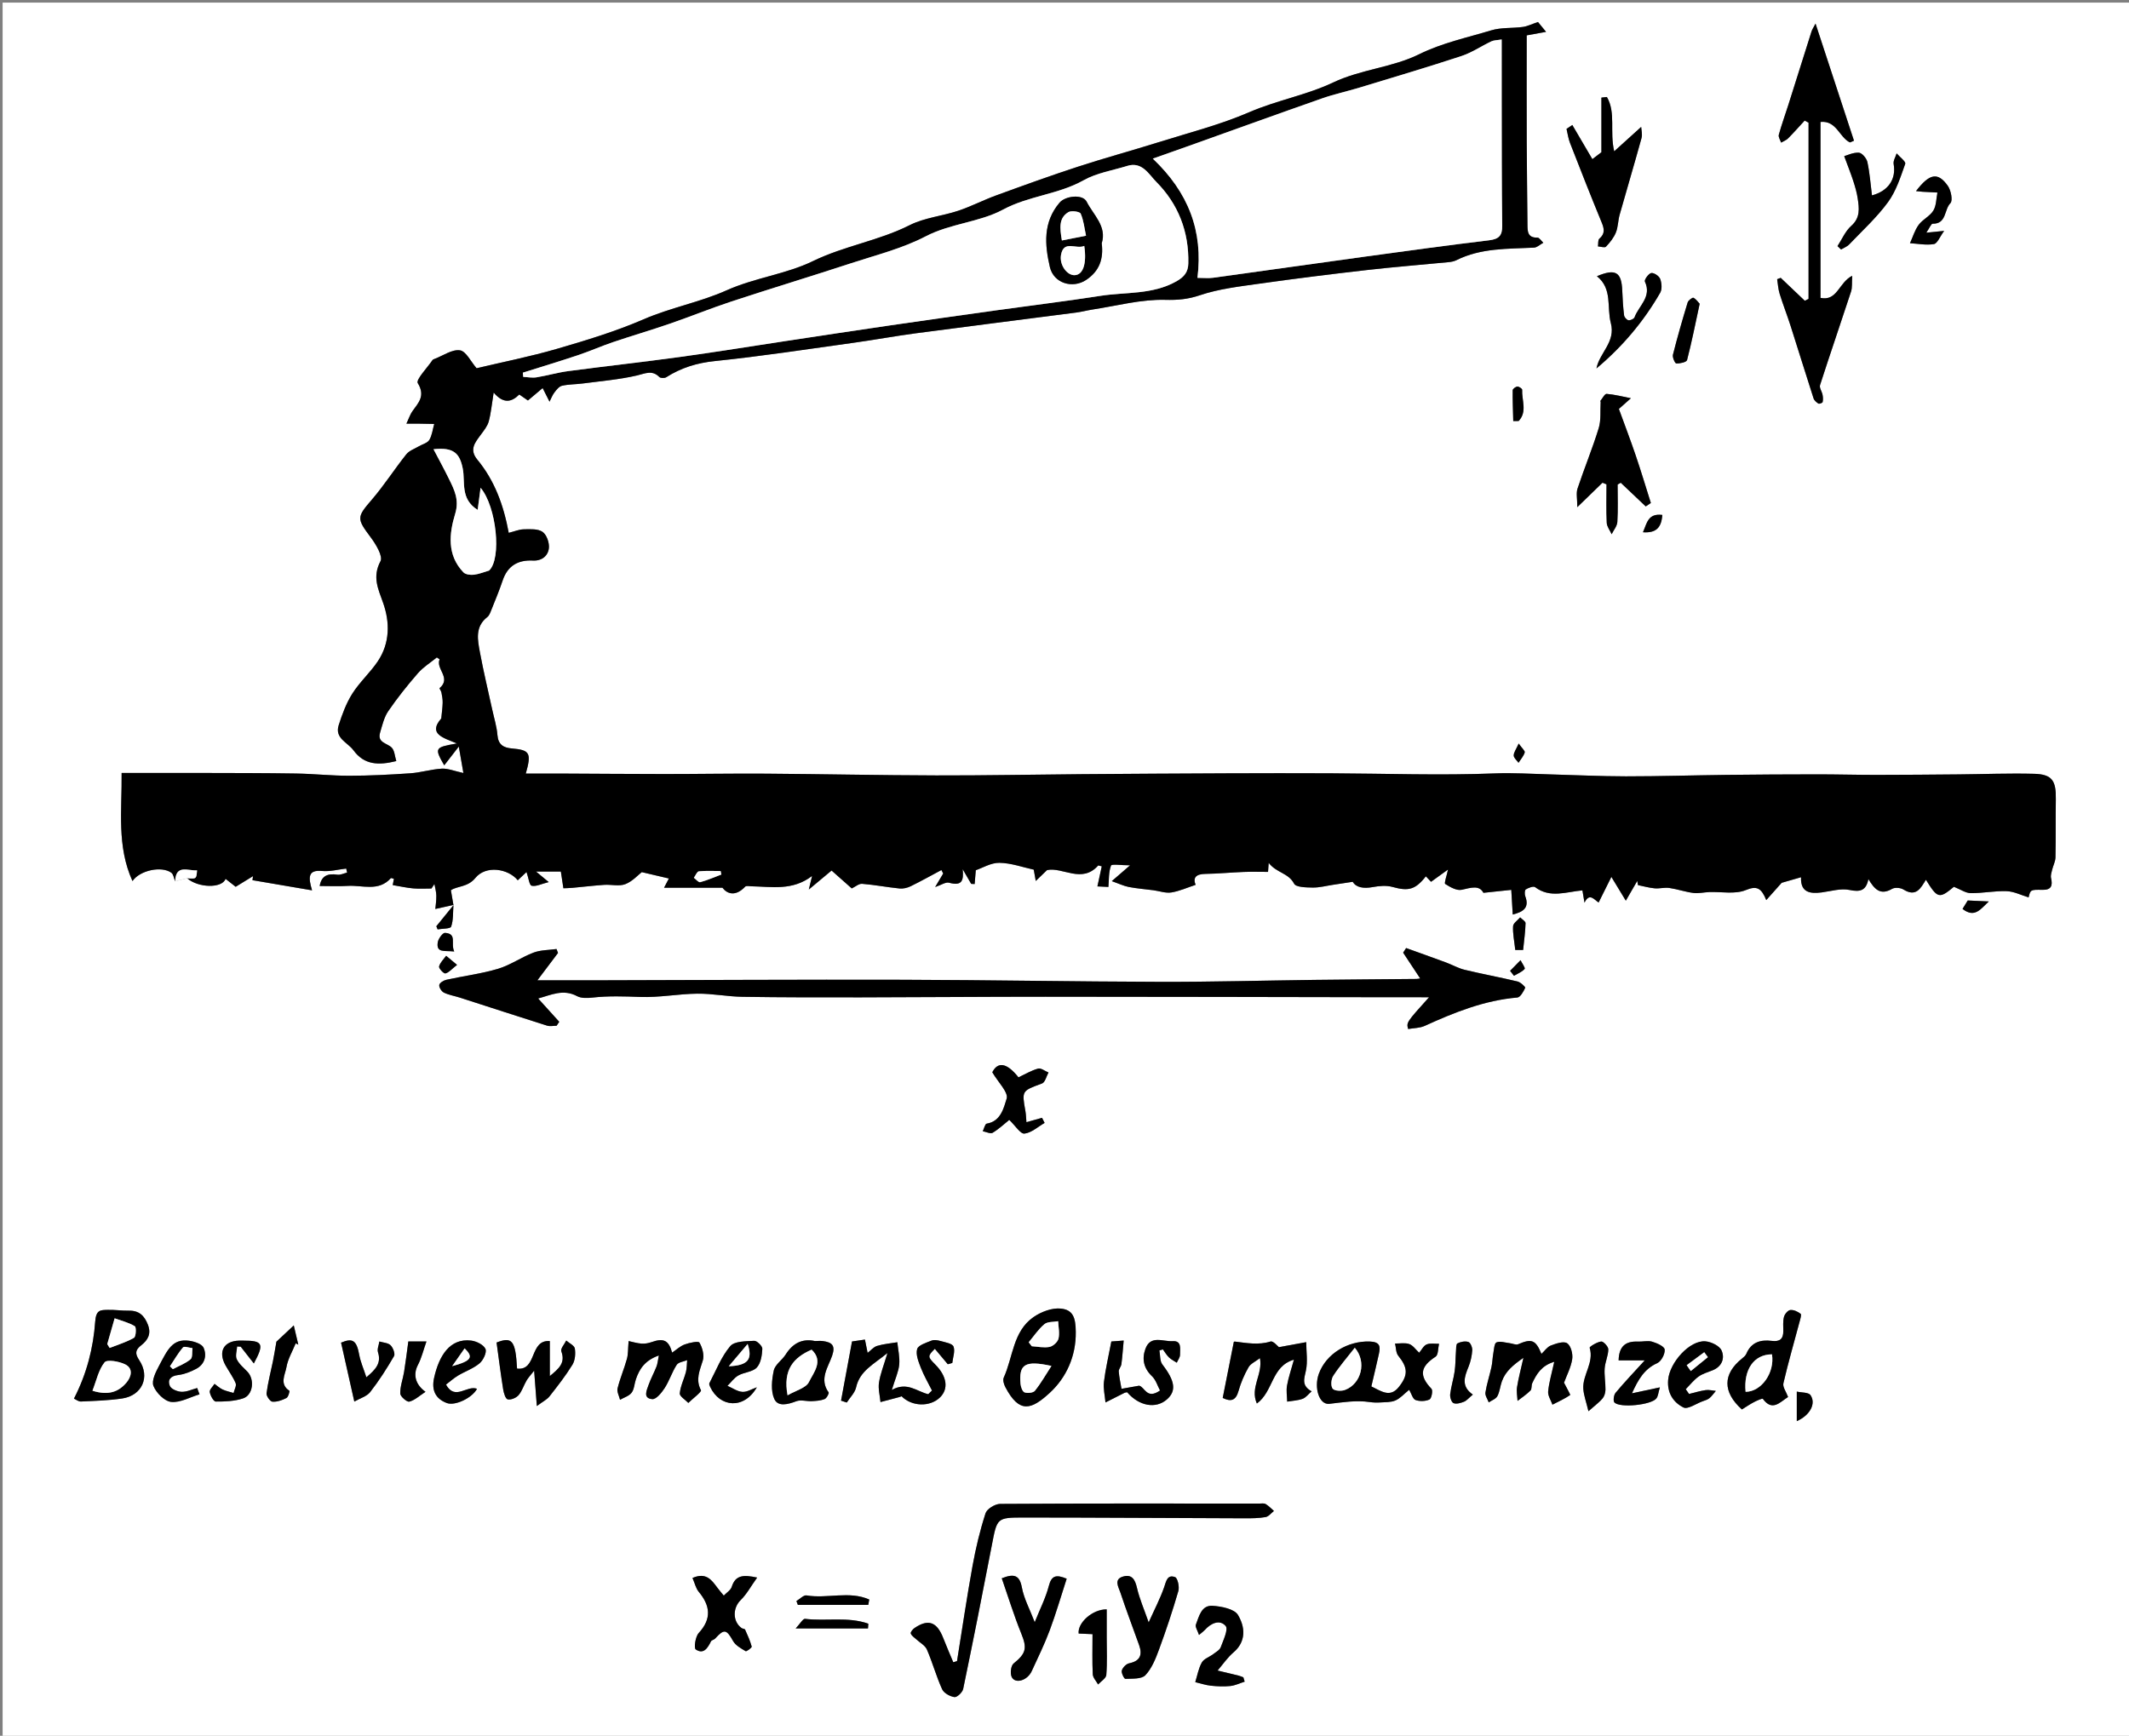 <?xml version="1.0" encoding="utf-8"?>
<!-- Generator: Adobe Illustrator 16.0.0, SVG Export Plug-In . SVG Version: 6.00 Build 0)  -->
<!DOCTYPE svg PUBLIC "-//W3C//DTD SVG 1.1//EN" "http://www.w3.org/Graphics/SVG/1.1/DTD/svg11.dtd">
<svg version="1.1" id="Layer_1" xmlns="http://www.w3.org/2000/svg" xmlns:xlink="http://www.w3.org/1999/xlink" x="0px" y="0px"
	 width="609.835px" height="497.319px" viewBox="0 0 609.835 497.319" enable-background="new 0 0 609.835 497.319"
	 xml:space="preserve">
<rect x="0" y="0" width="609.835" height="497.319" fill="#808080" stroke="none"/>
<g>
	<g>
		<path fill-rule="evenodd" clip-rule="evenodd" fill="#FFFFFF" d="M610.585,498.069c-203.278,0-406.557,0-609.835,0
			c0-165.773,0-331.546,0-497.319c203.278,0,406.557,0,609.835,0C610.585,166.523,610.585,332.296,610.585,498.069z M53.59,251.623
			c3.105,2.765,10.004,2.984,11.016,0.178c0.979,0.771,1.914,1.505,2.896,2.276c1.63-1.001,3.299-2.025,4.968-3.051
			c-0.055,0.384-0.109,0.769-0.164,1.152c5.451,0.931,10.901,1.86,17.076,2.913c-1.134-3.778-1.172-5.923,2.84-5.544
			c2.272,0.214,4.627-0.434,6.945-0.692c0.083,0.384,0.166,0.769,0.248,1.152c-0.929,0.218-1.903,0.73-2.781,0.599
			c-2.76-0.411-4.582,0.307-5.065,3.241c2.744,0,5.394,0.136,8.025-0.031c4.189-0.267,8.818,1.747,12.362-2.217
			c0.076-0.085,0.449,0.097,0.873,0.2c-0.142,0.747-0.273,1.436-0.341,1.793c2.156,0.358,4.009,0.779,5.884,0.945
			c1.724,0.153,3.472,0.033,5.209,0.033c0.284-0.429,0.567-0.857,0.851-1.286c0.193,1.115,0.532,2.228,0.546,3.344
			c0.018,1.473-0.217,2.949-0.29,3.804c1.936-0.431,3.603-0.801,5.26-1.157c-1.656,2.037-3.313,4.074-4.969,6.112
			c0.125,0.297,0.248,0.594,0.373,0.891c1.352-0.241,3.655-0.152,3.875-0.787c0.658-1.895,0.499-4.072,0.659-6.14
			c-0.232-1.354-0.464-2.708-0.734-4.29c1.851-1.263,4.807-0.817,7.029-3.538c2.996-3.669,9.364-2.68,12.126,0.685
			c0.966-0.912,1.959-1.849,2.504-2.363c0.587,1.695,0.799,3.766,1.468,3.926c1.248,0.298,2.761-0.515,4.891-1.046
			c-1.75-1.45-2.521-2.089-3.634-3.012c2.526,0,4.479,0,7.11,0c0.18,1.184,0.428,2.823,0.726,4.786
			c0.674-0.03,1.622-0.039,2.563-0.125c3.047-0.276,6.088-0.649,9.14-0.854c2.021-0.136,4.262,0.482,6.032-0.202
			c2.042-0.789,3.674-2.64,4.72-3.443c2.689,0.631,5.131,1.204,7.768,1.822c-0.395,0.754-0.807,1.541-1.387,2.648
			c5.503,0,10.655,0,16.724,0c1.33,1.753,3.723,2.646,6.527-0.315c0.29-0.306,1.137-0.112,1.725-0.102
			c5.815,0.11,11.794,1.359,17.43-2.957c-0.338,1.396-0.541,2.235-0.939,3.884c2.35-1.961,4.076-3.401,6.518-5.438
			c1.667,1.479,3.735,3.313,5.782,5.127c1.005-0.474,2.027-1.398,2.97-1.322c3.594,0.289,7.153,0.979,10.743,1.342
			c1.03,0.104,2.221-0.185,3.166-0.646c2.978-1.457,5.875-3.081,8.803-4.641c0.169,0.333,0.338,0.665,0.508,0.997
			c-0.695,1.169-1.39,2.338-2.303,3.875c1.729-0.575,3.023-1.505,3.988-1.24c3.729,1.026,4.22-0.633,3.899-3.878
			c0.812,1.401,1.623,2.803,2.434,4.205c0.331,0.018,0.662,0.034,0.993,0.052c0.095-1.138,0.189-2.275,0.331-3.964
			c1.919-0.647,4.365-2.165,6.782-2.121c3.371,0.062,6.721,1.29,9.817,1.963c0.137,0.768,0.357,2.005,0.579,3.24
			c0.975-0.939,1.95-1.879,3.234-3.117c4.452-0.967,9.984,3.983,14.663-1.335c0.336,0.085,0.671,0.171,1.008,0.257
			c-0.428,1.973-0.856,3.944-1.247,5.749c1.114,0.058,2.414,0.123,3.149,0.16c0.181-2.069,0.035-4.257,0.747-6.117
			c0.2-0.522,2.92-0.08,5.46-0.08c-2.102,1.818-3.217,2.783-5.236,4.531c2.072,0.73,3.436,1.399,4.874,1.675
			c2.328,0.447,4.707,0.626,7.062,0.938c1.711,0.226,3.48,0.892,5.109,0.633c2.349-0.372,4.593-1.403,6.958-2.179
			c-0.841-2.121,0.162-3.1,2.821-3.141c3.658-0.056,7.311-0.417,10.97-0.557c2.334-0.089,4.675-0.017,6.961-0.017
			c0.035-0.496,0.082-1.16,0.182-2.586c2.248,2.903,5.686,2.883,7.281,5.97c0.536,1.035,3.483,1.076,5.335,1.105
			c1.938,0.029,3.885-0.501,5.826-0.792c1.743-0.261,3.485-0.53,5.632-0.857c0.961,1.639,3.069,1.999,5.717,1.515
			c1.85-0.339,3.924-0.531,5.689-0.039c4.529,1.261,6.521,0.823,9.544-3.049c0.571,0.604,1.118,1.184,1.485,1.572
			c1.626-1.173,3.206-2.311,4.861-3.504c-0.407,1.95-1.154,3.894-0.8,4.122c1.398,0.9,3.306,1.984,4.727,1.668
			c2.682-0.598,5.006-1.413,6.216,0.87c3.081-0.325,5.77-0.609,7.98-0.843c0.153,2.594,0.279,4.732,0.418,7.063
			c3.105-0.771,4.799-1.996,3.591-5.224c-0.22-0.587-0.198-1.756,0.138-1.961c0.772-0.474,2.189-1.026,2.676-0.659
			c4.315,3.261,8.936,1.333,13.553,0.926c0.21,1.246,0.402,2.389,0.595,3.531c1.433-3.022,2.844-0.778,4.048-0.057
			c1.267-2.542,2.419-4.856,3.652-7.335c1.578,2.601,2.839,4.679,4.138,6.818c1.245-2.154,2.262-3.911,3.276-5.668
			c0.067,0.4,0.135,0.802,0.201,1.202c1.594,0.321,3.176,0.773,4.784,0.922c1.385,0.128,2.833-0.306,4.197-0.107
			c2.319,0.338,4.575,1.133,6.896,1.434c1.482,0.192,3.033-0.199,4.557-0.256c3.514-0.13,7.396,0.683,10.442-0.566
			c3.2-1.312,4.449-0.609,5.877,2.863c1.924-2.159,3.413-3.83,4.413-4.953c2.093-0.601,3.712-1.067,5.543-1.593
			c-0.178,4.349,2.528,4.788,5.914,4.349c2.667-0.346,5.487-1.235,7.988-0.704c3.08,0.655,4.742,0.161,5.396-3.11
			c1.698,2.8,3.353,4.795,6.779,2.795c0.804-0.469,2.424-0.334,3.258,0.184c3.645,2.262,4.947-0.381,6.439-2.791
			c3.342,5.413,3.819,5.49,8.017,2.014c1.92,0.763,3.36,1.804,4.813,1.82c3.428,0.036,6.871-0.689,10.289-0.567
			c2.104,0.076,4.172,1.147,6.298,1.784c0.522-2.203,0.522-2.23,3.987-2.16c2.514,0.05,2.948-1.214,2.439-3.386
			c-0.172-0.732,0.129-1.604,0.317-2.387c0.284-1.187,0.924-2.346,0.948-3.526c0.115-5.555,0.014-11.115,0.104-16.671
			c0.088-5.38-1.102-7.143-6.246-7.278c-7.172-0.19-14.354,0.105-21.533,0.167c-7.855,0.068-15.711,0.143-23.566,0.146
			c-5.711,0.002-11.422-0.159-17.132-0.156c-8.587,0.005-17.173,0.054-25.759,0.153c-9.64,0.111-19.279,0.422-28.918,0.417
			c-7.305-0.003-14.607-0.379-21.911-0.566c-5.185-0.133-10.313-0.487-15.566-0.277c-15.664,0.625-31.376,0.039-47.069-0.029
			c-9.824-0.042-19.647-0.033-29.472,0.005c-13.973,0.055-27.946,0.138-41.918,0.246c-13.873,0.107-27.746,0.394-41.618,0.36
			c-16.269-0.039-32.537-0.394-48.806-0.505c-9.664-0.066-19.329,0.108-28.992,0.107c-9.836-0.002-19.673-0.092-29.51-0.135
			c-3.333-0.014-6.667-0.002-10.25-0.002c1.689-5.95,1.134-6.753-4.027-7.198c-2.364-0.204-3.878-1.08-4.098-3.829
			c-0.195-2.464-0.967-4.885-1.496-7.322c-1.176-5.414-2.485-10.803-3.493-16.248c-0.669-3.615-1.539-7.418,2.104-10.262
			c0.539-0.421,0.824-1.231,1.097-1.914c1.129-2.83,2.313-5.644,3.28-8.529c1.423-4.246,4.402-5.944,8.697-5.728
			c2.538,0.127,4.287-1.339,4.549-3.521c0.183-1.529-0.628-3.859-1.802-4.688c-1.327-0.936-3.561-0.776-5.393-0.74
			c-1.361,0.026-2.711,0.615-4.306,1.013c-1.486-8.057-4.102-15.048-8.981-20.957c-2.445-2.961-0.625-4.956,1.008-7.196
			c0.864-1.184,1.875-2.409,2.245-3.771c0.657-2.429,0.877-4.975,1.407-8.265c2.929,3.433,5.268,2.622,7.341,0.552
			c1.104,0.764,1.973,1.365,2.479,1.715c1.649-1.391,3.021-2.547,4.215-3.553c0.942,1.863,1.457,2.879,1.971,3.896
			c0.458-0.891,0.806-1.866,1.405-2.649c0.588-0.768,1.343-1.731,2.18-1.919c1.935-0.435,3.971-0.39,5.952-0.651
			c5.18-0.686,10.427-1.113,15.496-2.292c2.39-0.555,4.336-1.65,6.432,0.446c0.35,0.35,1.485,0.368,1.958,0.067
			c4.274-2.719,8.788-4.11,13.947-4.641c13.334-1.374,26.601-3.418,39.884-5.264c5.915-0.822,11.792-1.914,17.709-2.699
			c15.292-2.029,30.598-3.948,45.896-5.936c1.601-0.208,3.171-0.636,4.768-0.88c6.901-1.054,13.828-2.936,20.701-2.761
			c3.641,0.093,6.523-0.157,9.973-1.32c5.44-1.834,11.312-2.505,17.05-3.317c10.242-1.449,20.512-2.728,30.789-3.902
			c7.816-0.893,15.663-1.505,23.493-2.271c0.728-0.071,1.495-0.23,2.141-0.553c7.034-3.519,14.661-3.215,22.199-3.592
			c0.919-0.045,1.796-0.916,2.692-1.404c-0.562-0.513-1.134-1.478-1.684-1.465c-2.825,0.063-2.844-1.746-2.856-3.75
			c-0.052-7.863-0.184-15.726-0.214-23.589c-0.039-10.228-0.01-20.457-0.01-30.614c1.88-0.341,3.395-0.615,5.551-1.005
			c-1.173-1.429-1.908-2.324-2.315-2.82c-1.786,0.602-3.022,1.234-4.32,1.411c-3.027,0.412-6.232,0.113-9.098,0.983
			c-6.929,2.104-13.979,3.564-20.662,6.862c-7.682,3.79-16.604,4.281-24.621,8.082c-7.579,3.594-16.12,5.09-23.992,8.497
			c-8.349,3.612-17.287,5.88-26.005,8.616c-7.699,2.416-15.496,4.526-23.166,7.032c-7.843,2.562-15.604,5.378-23.357,8.205
			c-3.662,1.335-7.152,3.16-10.844,4.389c-4.59,1.528-9.657,1.979-13.899,4.121c-8.862,4.474-18.722,5.93-27.685,10.291
			c-7.748,3.771-16.67,4.756-24.794,8.4c-7.546,3.384-15.946,4.915-23.713,8.278c-8.014,3.47-16.46,6.031-24.866,8.477
			c-7.69,2.237-15.58,3.789-23.006,5.553c-1.667-1.917-3.02-4.879-4.768-5.133c-2.244-0.327-4.805,1.52-7.226,2.439
			c-0.23,0.087-0.518,0.186-0.643,0.371c-1.524,2.251-4.808,5.618-4.211,6.588c2.256,3.667,0.19,5.635-1.557,8.084
			c-0.608,0.853-0.933,1.91-1.697,3.531c1.655,0,2.675-0.011,3.695,0.002c1.423,0.018,2.845,0.054,4.267,0.083
			c-0.438,1.549-0.605,3.261-1.407,4.591c-0.535,0.887-1.982,1.212-3.003,1.82c-1.222,0.727-2.746,1.232-3.58,2.278
			c-3.393,4.262-6.344,8.89-9.888,13.013c-4.317,5.023-4.373,5.359-0.295,10.805c1.479,1.976,3.534,5.397,2.785,6.815
			c-2.364,4.473-0.717,7.814,0.742,11.909c1.984,5.567,1.992,11.569-1.528,16.794c-2.186,3.245-5.198,5.946-7.285,9.242
			c-1.742,2.751-2.916,5.938-3.909,9.068c-1.185,3.735,2.584,4.899,4.247,7.17c3.061,4.181,7.133,4.363,12.26,3.081
			c-0.442-1.396-0.488-3.05-1.338-3.878c-1.337-1.304-4.165-1.37-3.305-4.274c0.625-2.107,1.135-4.391,2.343-6.154
			c2.595-3.79,5.48-7.404,8.499-10.873c1.523-1.75,3.593-3.022,5.416-4.511c0.262,0.177,0.525,0.353,0.788,0.53
			c-1.163,2.786,3.465,5.332-0.004,8.264c-0.097,0.082,0.448,0.798,0.533,1.248c0.183,0.969,0.379,1.962,0.353,2.938
			c-0.04,1.504-0.262,3.004-0.406,4.506c-3.951,4.5,0.768,5.574,4.489,7.163c-6.378,1.109-6.485,1.267-3.638,6.265
			c1.311-1.688,2.387-3.076,4.175-5.38c0.477,2.744,0.852,4.901,1.317,7.573c-2.625-0.564-4.431-1.341-6.189-1.242
			c-3.011,0.168-5.977,1.113-8.989,1.322c-5.809,0.404-11.637,0.697-17.458,0.709c-5.098,0.01-10.195-0.556-15.297-0.64
			c-8.959-0.146-17.921-0.133-26.882-0.16c-7.512-0.022-15.024-0.004-23.08-0.004c0.12,10.676-1.441,20.95,3.105,30.974
			c2.151-3.113,8.335-4.378,11.116-2.399c0.638,0.455,0.759,1.635,1.117,2.481C51.316,252.216,52.454,251.92,53.59,251.623z
			 M406.789,280.324c-0.154,0.024-0.603,0.151-1.053,0.155c-9.727,0.096-19.453,0.15-29.18,0.269
			c-14.726,0.179-29.451,0.596-44.177,0.558c-24.59-0.063-49.178-0.53-73.768-0.595c-29.239-0.076-58.48,0.096-87.72,0.155
			c-5.539,0.012-11.076,0.002-16.96,0.002c2.327-3.089,4.118-5.466,5.909-7.845c-0.144-0.374-0.288-0.749-0.431-1.122
			c-2.201,0.314-4.54,0.261-6.57,1.026c-3.484,1.313-6.642,3.587-10.18,4.641c-4.822,1.437-9.882,2.061-14.813,3.151
			c-0.788,0.174-1.934,0.894-2.021,1.492c-0.098,0.674,0.644,1.847,1.325,2.178c1.431,0.695,3.072,0.95,4.608,1.444
			c8.314,2.675,16.615,5.391,24.943,8.019c0.833,0.264,1.82,0.035,2.735,0.035c0.252-0.378,0.505-0.757,0.757-1.135
			c-1.989-2.198-3.978-4.397-6.042-6.68c3.709-1.021,7.201-2.79,11.15-0.67c1.21,0.649,2.968,0.572,4.428,0.409
			c4.558-0.512,9.075-0.349,13.653-0.177c5.429,0.203,10.894-0.882,16.349-0.943c4.315-0.049,8.635,0.837,12.959,0.902
			c11.322,0.175,22.646,0.174,33.971,0.157c17.595-0.026,35.19-0.184,52.786-0.18c32.96,0.009,65.919,0.094,98.879,0.146
			c3.398,0.006,6.797,0.001,11.019,0.001c-6.507,7.228-6.507,7.228-5.991,9.104c1.59-0.283,3.327-0.251,4.752-0.9
			c8.492-3.868,17.074-7.316,26.522-8.122c0.863-0.073,1.759-1.7,2.248-2.782c0.111-0.247-1.319-1.604-2.192-1.813
			c-5.028-1.207-10.122-2.139-15.15-3.349c-1.84-0.442-3.542-1.436-5.336-2.099c-3.798-1.405-7.616-2.76-11.425-4.134
			c-0.285,0.442-0.569,0.885-0.854,1.327C403.535,275.397,405.15,277.844,406.789,280.324z M510.069,79.605
			c-0.34,0.13-0.681,0.26-1.021,0.39c0.229,1.398,0.3,2.845,0.717,4.185c0.956,3.077,2.139,6.082,3.122,9.15
			c2.218,6.927,4.351,13.881,6.587,20.802c0.194,0.602,0.833,1.146,1.399,1.5c0.24,0.15,1.144-0.187,1.202-0.432
			c0.157-0.662,0.113-1.41-0.019-2.091c-0.184-0.949-0.968-2.013-0.721-2.778c2.89-8.955,5.959-17.852,8.882-26.796
			c0.38-1.163,0.203-2.509,0.332-4.526c-3.851,1.936-4.264,7.363-9.082,6.336c0-16.767,0-33.55,0-50.415
			c4.608-0.447,5.383,4.415,8.439,5.879c0.384-0.167,0.767-0.335,1.15-0.503c-3.626-11.047-7.251-22.095-11.009-33.545
			c-0.517,1.001-0.946,1.611-1.162,2.289c-2.23,7-4.417,14.015-6.636,21.019c-0.903,2.852-1.936,5.666-2.727,8.547
			c-0.175,0.64,0.418,1.49,0.658,2.244c0.672-0.395,1.463-0.672,1.994-1.207c1.637-1.648,3.174-3.395,4.751-5.103
			c0.374,0.198,0.747,0.396,1.122,0.594c0,16.831,0,33.661,0,50.491c-0.359,0.178-0.719,0.356-1.078,0.533
			C514.672,83.98,512.37,81.793,510.069,79.605z M274.132,475.917c-0.358,0.111-0.716,0.223-1.074,0.333
			c-0.964-2.317-1.976-4.615-2.884-6.954c-1.793-4.615-4.271-5.525-8.193-2.868c-0.521,0.353-1.223,1.196-1.101,1.572
			c0.21,0.651,0.989,1.128,1.551,1.655c1.043,0.979,2.548,1.749,3.069,2.949c1.617,3.724,2.686,7.689,4.362,11.382
			c0.504,1.108,2.242,2.062,3.537,2.25c0.732,0.106,2.292-1.366,2.492-2.332c2.852-13.749,5.585-27.524,8.238-41.314
			c1.472-7.646,1.381-7.809,9.083-7.807c21.111,0.007,42.222,0.156,63.333,0.222c1.995,0.007,4.02-0.007,5.971-0.35
			c0.874-0.152,1.603-1.142,2.396-1.752c-0.78-0.673-1.495-1.457-2.368-1.974c-0.476-0.282-1.221-0.138-1.844-0.138
			c-24.743-0.014-49.486-0.066-74.229,0.091c-1.45,0.009-3.772,1.437-4.177,2.691c-1.586,4.916-2.795,9.986-3.718,15.075
			C276.932,457.71,275.596,466.825,274.132,475.917z M471.408,145.095c0.488-0.327,0.977-0.654,1.466-0.981
			c-1.441-4.551-2.806-9.127-4.345-13.646c-1.564-4.597-3.299-9.135-4.817-13.308c1.428-1.266,2.44-2.164,3.453-3.062
			c-2.314-0.454-4.617-1.055-6.954-1.252c-0.538-0.045-1.199,1.283-1.785,1.995c-0.05,0.059,0.073,0.236,0.066,0.356
			c-0.152,2.51,0.155,5.164-0.563,7.502c-1.793,5.834-4.136,11.497-6.063,17.293c-0.433,1.299-0.063,2.866-0.063,5.313
			c2.988-2.899,5.099-4.946,7.207-6.992c0.387,0.151,0.772,0.302,1.16,0.453c0,3.674-0.113,7.353,0.066,11.017
			c0.056,1.114,0.918,2.189,1.411,3.282c0.568-1.173,1.554-2.32,1.628-3.524c0.22-3.56,0.078-7.14,0.078-10.712
			c0.298-0.173,0.595-0.347,0.891-0.52C466.633,140.57,469.021,142.833,471.408,145.095z M450.378,35.811
			c-0.553,0.374-1.106,0.749-1.659,1.122c0.323,1.343,0.499,2.744,0.997,4.02c2.969,7.617,5.955,15.229,9.071,22.787
			c0.751,1.822,1.01,3.211-0.665,4.645c-0.441,0.378-0.281,1.458-0.397,2.216c0.785,0.049,1.939,0.448,2.287,0.082
			c1.129-1.189,2.224-2.552,2.837-4.05c0.649-1.582,0.61-3.43,1.082-5.103c2.063-7.328,4.25-14.622,6.267-21.962
			c0.303-1.106-0.059-2.396-0.096-3.208c-2.695,2.437-5.051,4.566-7.728,6.988c-1.347-5.669,0.531-11.058-2.093-15.558
			c-0.524,0.059-1.048,0.117-1.571,0.175c0,5.218,0,10.435,0,15.652c-0.863,0.66-1.728,1.319-2.592,1.979
			C454.205,42.335,452.291,39.073,450.378,35.811z M392.811,397.222c0.78-3.345,1.513-6.35,2.176-9.369
			c0.473-2.151,0.261-3.399-2.656-3.493c-6.285-0.202-12.472,3.478-14.566,9.264c-1.43,3.948,0.082,8.921,3.01,8.588
			c3.884-0.442,7.671-1.081,11.578-0.508c0.978,0.143,1.989,0.18,2.975,0.115c1.479-0.096,3.086-0.012,4.389-0.58
			c1.381-0.602,2.47-1.873,3.928-3.048c0.677,1.159,1.033,2.639,1.821,2.923c1.2,0.433,2.858,0.383,4.003-0.15
			c0.581-0.27,1.025-2.576,0.574-3.049c-3.613-3.786-3.26-6.321,1.174-9.216c0.793-0.52,0.679-2.428,0.982-3.694
			c-1.195,0.033-2.519-0.24-3.548,0.19c-0.881,0.368-1.427,1.542-2.141,2.382c-1.008-0.928-1.782-2.121-2.844-2.493
			c-1.221-0.428-2.696-0.131-4.062-0.147c0.284,1.18,0.225,2.636,0.913,3.49c2.732,3.393,2.926,5.504,0.156,8.973
			C398.148,400.563,395.616,398.559,392.811,397.222z M244.054,384.346c-1.13,6.097-2.137,11.525-3.144,16.955
			c0.547,0.18,1.094,0.359,1.64,0.539c0.921-1.44,2.321-2.773,2.672-4.341c1.058-4.721,4.923-6.526,8.986-9.844
			c-1.054,3.543-2.043,5.961-2.428,8.471c-0.276,1.796,0.257,3.717,0.429,5.582c1.779-0.47,3.558-0.937,5.334-1.412
			c0.239-0.063,0.469-0.168,0.703-0.25c2.91,2.958,8.098,3.13,10.973,0.362c2.56-2.463,2.05-6.077-1.333-9.471
			c-2.203-2.209-2.208-2.403-0.108-4.488c1.228,1.463,2.468,2.94,3.708,4.418c0.43-0.122,0.859-0.243,1.289-0.364
			c0.175-1.594,0.864-3.391,0.343-4.711c-0.351-0.888-2.385-1.195-3.718-1.579c-0.815-0.235-1.845-0.407-2.578-0.111
			c-1.513,0.609-3.781,1.29-4.111,2.418c-0.455,1.558,0.385,3.635,1.048,5.344c0.875,2.252,2.115,4.36,3.198,6.531
			c-0.356,0.352-0.712,0.704-1.067,1.056c-3.219-0.727-6.025-3.681-10.438-1.214c1.006-3.308,1.935-5.259,2.123-7.279
			c0.194-2.095-0.331-4.256-0.541-6.388c-1.939,0.326-3.929,0.484-5.797,1.045c-1.002,0.301-1.797,1.293-2.712,1.993
			c-0.253-1.237-0.489-2.398-0.776-3.808C246.015,384.056,244.602,384.265,244.054,384.346z M308.144,381.608
			c-0.024-4.19-0.848-6.322-4.254-6.685c-2.535-0.27-5.677,0.921-7.865,2.444c-5.896,4.104-5.832,11.468-8.518,17.346
			c-0.325,0.71,0.071,1.961,0.497,2.77c4.032,7.644,7.467,6.372,12.682,1.587C305.44,394.707,308.242,388.535,308.144,381.608z
			 M448,396.156c0.76-2.064,1.973-4.347,2.347-6.759c0.229-1.477-0.378-3.828-1.443-4.54c-0.997-0.668-3.184,0.072-4.674,0.643
			c-1.041,0.398-1.792,1.557-2.699,2.398c-1.643-4.02-2.819-4.438-6.666-2.764c-0.646,0.28-1.615-0.212-2.439-0.305
			c-1.275-0.143-2.72-0.649-3.771-0.22c-0.624,0.256-0.702,2.001-0.902,3.1c-0.241,1.318-0.255,2.683-0.541,3.989
			c-0.534,2.432-1.338,4.813-1.725,7.264c-0.139,0.874,0.607,1.887,0.95,2.836c0.85-0.581,2.036-0.98,2.471-1.786
			c0.689-1.276,0.789-2.855,1.294-4.251c1.046-2.892,3.236-4.679,6.173-6.741c-0.757,3.385-1.428,5.877-1.831,8.411
			c-0.203,1.273,0.08,2.625,0.145,3.941c1.249-0.976,2.595-1.856,3.701-2.975c0.44-0.445,0.219-1.477,0.526-2.135
			c1.213-2.592,2.632-5.017,6.291-6.097c-0.712,3.266-1.494,5.854-1.753,8.491c-0.118,1.213,0.79,2.525,1.233,3.793
			c1.72-0.875,3.488-1.68,5.071-2.756C449.889,399.606,448.762,397.67,448,396.156z M188.726,388.353
			c-0.312,1.517-0.369,2.394-0.676,3.171c-0.706,1.787-1.638,3.488-2.28,5.294c-0.556,1.563-1.645,3.831,1.081,4.046
			c1.114,0.088,2.686-1.845,3.545-3.182c1.344-2.089,2.096-4.561,3.443-6.647c0.497-0.771,1.966-0.913,2.992-1.342
			c-0.106,1.137-0.067,2.311-0.352,3.399c-0.54,2.065-1.581,4.055-1.76,6.131c-0.073,0.834,1.579,1.816,2.445,2.731
			c1.277-1.249,3.86-3.181,3.621-3.639c-1.632-3.125-0.328-5.663,0.536-8.533c0.458-1.525-0.128-3.675-0.973-5.114
			c-0.295-0.503-2.862,0.034-4.23,0.536c-1.3,0.477-2.391,1.526-3.589,2.336c-0.971-3.535-2.43-4.236-5.867-3.023
			c-0.91,0.321-1.941,0.517-2.893,0.445c-1.325-0.101-2.628-0.507-3.707-0.733c-0.197,2.276-0.11,3.76-0.487,5.114
			c-0.79,2.839-1.967,5.575-2.676,8.43c-0.242,0.976,0.441,2.181,0.703,3.281c1.135-0.657,2.586-1.074,3.32-2.038
			c0.763-1.001,0.782-2.548,1.218-3.825C183.148,392.228,184.721,389.762,188.726,388.353z M370.637,389.561
			c-0.796,2.896-1.57,5.117-1.977,7.406c-0.264,1.487,0.011,3.069,0.044,4.61c1.482-0.247,3.033-0.304,4.421-0.807
			c0.926-0.336,1.62-1.307,2.583-2.136c-2.976-1.658-2.136-3.614-1.641-5.947c0.552-2.604,0.103-5.42,0.09-8.144
			c-2.414,0.441-4.827,0.883-7.825,1.431c-0.297-0.215-1.635-1.85-2.395-1.615c-3.487,1.079-6.843,0.425-10.256,0.014
			c-0.183-0.022-0.4,0.252-0.278,0.17c-1.082,5.457-2.108,10.635-3.167,15.981c2.357,1.154,3.761,0.768,4.538-2.027
			c0.651-2.341,1.648-4.639,2.853-6.749c0.604-1.059,2.012-1.658,3.269-2.63c0.905,4.681-2.921,8.385-0.875,13.006
			C364.805,398.634,364.131,391.439,370.637,389.561z M21.184,400.716c0.523,0.23,1.28,0.865,2.006,0.832
			c3.944-0.181,7.915-0.295,11.811-0.871c5.7-0.842,8.088-6.183,4.872-10.984c-1.307-1.95-1.074-2.968,0.608-4.283
			c1.882-1.471,2.89-3.249,1.892-5.849c-1.008-2.624-2.548-4.1-5.477-4.041c-1.987,0.04-3.982-0.287-5.968-0.23
			c-2.075,0.06-3.417-0.105-3.661,3.366C26.737,386.16,24.854,393.599,21.184,400.716z M512.179,400.247
			c-0.541-1.48-1.59-2.852-1.341-3.92c1.374-5.919,3.074-11.762,4.636-17.637c0.203-0.765,0.608-2.025,0.299-2.27
			c-0.805-0.636-1.993-1.188-2.955-1.086c-0.691,0.074-1.607,1.168-1.813,1.963c-0.332,1.291-0.202,2.712-0.195,4.076
			c0.013,2.274-1.027,3.092-3.296,2.803c-3.2-0.408-5.902,0.367-7.294,3.7c-0.221,0.527-0.748,0.971-1.219,1.346
			c-5.546,4.431-5.604,9.602-0.051,14.6c1.12-0.69,2.24-1.462,3.434-2.092c0.836-0.439,2.417-1.157,2.57-0.947
			C507.668,404.478,509.826,401.749,512.179,400.247z M329.026,464.829c-1.311-3.763-2.617-6.732-3.335-9.837
			c-0.536-2.321-1.36-3.977-3.863-3.33c-2.928,0.757-1.428,3.037-0.917,4.584c1.678,5.08,3.595,10.08,5.388,15.123
			c0.984,2.77,0.286,4.542-2.864,5.186c-0.842,0.172-1.855,1.218-2.1,2.062c-0.197,0.684,0.678,2.409,1.019,2.394
			c1.975-0.09,4.638,0.109,5.734-1.051c1.847-1.951,2.948-4.755,3.909-7.366c2.032-5.518,3.895-11.107,5.534-16.753
			c0.348-1.2-0.207-3.715-0.939-3.979c-2.268-0.82-2.537,1.186-3.156,2.954C332.296,458.074,330.673,461.166,329.026,464.829z
			 M286.949,452.196c1.89,5.424,3.505,10.708,5.578,15.806c1.719,4.226,1.413,5.688-2.198,8.613c-0.766,0.62-1.02,2.817-0.542,3.832
			c0.99,2.103,4.5,1.065,5.754-1.671c1.774-3.869,3.66-7.704,5.146-11.687c1.803-4.832,3.238-9.802,4.854-14.776
			c-3.089-1.291-4.351-0.858-5.112,2.067c-0.901,3.47-2.581,6.737-4.042,10.391c-1.425-3.718-3.078-6.729-3.675-9.937
			C292.044,451.255,290.464,450.806,286.949,452.196z M142.238,384.647c0.628,4.557,1.185,8.995,1.888,13.41
			c0.168,1.053,0.662,2.722,1.297,2.873c0.918,0.217,2.425-0.414,3.101-1.188c1.019-1.168,1.481-2.805,2.288-4.18
			c0.494-0.841,1.188-1.564,2.189-2.85c0.277,3.646,0.488,6.411,0.772,10.134c1.788-1.336,2.921-1.873,3.614-2.756
			c2.307-2.941,4.627-5.9,6.58-9.076c0.769-1.25,0.928-3.143,0.694-4.637c-0.137-0.875-1.599-1.541-2.465-2.301
			c-0.508,1.043-1.688,2.333-1.41,3.087c1.219,3.311-0.625,4.902-3.293,7.087c0-3.723,0-6.766,0-10.021
			c-5.937-0.44-3.596,8.572-9.386,7.886C147.662,384.024,146.683,382.915,142.238,384.647z M318.336,384.351
			c-0.821,4.33-1.681,7.921-2.119,11.563c-0.231,1.92,0.271,3.929,0.441,5.896c1.829-0.928,3.656-1.861,5.493-2.776
			c0.21-0.104,0.475-0.098,0.715-0.138c3.409,3.952,8.167,4.823,11.346,2.078c2.838-2.451,2.354-5.361-1.26-10.051
			c-0.753-0.977-0.593-2.657-0.853-4.014c0.332-0.099,0.666-0.196,0.998-0.295c0.574,0.772,1.064,1.631,1.747,2.29
			c0.64,0.618,1.484,1.024,2.238,1.523c0.328-0.763,0.941-1.532,0.925-2.287c-0.034-1.604,0.603-4.063-2.117-3.887
			c-2.693,0.176-6.323-1.826-7.789,2.191c-1.043,2.856-0.543,5.558,1.886,7.863c1.104,1.049,1.582,2.758,2.297,4.081
			c-3.85,2.687-4.347-1.032-5.996-1.373c-1.681,0.297-3.36,0.596-5.041,0.893c-0.28-1.656-0.671-3.305-0.787-4.973
			c-0.047-0.671,0.662-1.365,0.756-2.084c0.279-2.125,0.423-4.269,0.653-6.774C319.836,384.234,318.543,384.334,318.336,384.351z
			 M198.359,452.103c0.671,1.543,0.958,2.956,1.769,3.934c3.322,4.001,3.799,7.726,0.015,11.84
			c-0.962,1.047-1.421,4.313-0.847,4.705c2.222,1.515,3.418-0.395,4.352-2.299c0.185-0.378,0.886-0.466,1.204-0.817
			c2.578-2.86,3.253-2.658,5.125,0.692c0.71,1.271,2.284,2.127,3.613,2.925c0.252,0.152,1.809-1.024,1.732-1.31
			c-0.453-1.678-1.181-3.286-1.9-4.881c-0.109-0.241-0.703-0.219-0.993-0.429c-2.639-1.918-2.551-5.801-0.272-8.023
			c1.747-1.703,2.945-3.969,4.72-6.447c-3.945-0.858-6.21-0.723-7.272,2.64c-0.312,0.983-1.5,1.689-2.286,2.523
			c-0.639-0.785-1.309-1.548-1.91-2.362C203.794,452.611,202.202,450.426,198.359,452.103z M526.336,70.51
			c0.337,0.324,0.674,0.647,1.011,0.971c0.784-0.472,1.718-0.8,2.327-1.438c3.796-3.975,7.911-7.732,11.134-12.136
			c2.326-3.178,3.589-7.193,4.93-10.975c0.223-0.627-1.59-1.976-2.462-2.99c-0.308,1.022-1.021,2.116-0.855,3.055
			c0.752,4.251-1.442,7.707-6.212,8.984c-0.408-3.214-0.636-6.432-1.312-9.552c-0.231-1.072-1.538-2.63-2.429-2.683
			c-1.645-0.097-3.345,0.754-4.21,0.99c1.107,3.011,1.938,5.079,2.623,7.194c0.522,1.615,0.998,3.27,1.246,4.942
			c0.417,2.815,0.785,5.511-1.857,7.85C528.577,66.22,527.622,68.552,526.336,70.51z M233.43,384.216
			c-3.718-0.789-6.382,0.707-8.384,3.867c-1.025,1.618-3.039,2.894-3.404,4.584c-0.565,2.624-0.89,5.821,0.139,8.126
			c1.053,2.354,3.928,1.583,6.322,0.67c1.283-0.489,2.932,0.051,4.408-0.021c1.245-0.061,2.557-0.14,3.689-0.59
			c0.579-0.229,1.338-1.658,1.149-1.921c-2.763-3.83-0.119-7.211,1.016-10.521c1.036-3.021-0.16-3.839-2.656-4.181
			C234.977,384.131,234.217,384.216,233.43,384.216z M356.522,481.81c-0.123-0.414-0.246-0.828-0.369-1.243
			c-0.45-0.163-0.889-0.367-1.351-0.481c-2.008-0.501-4.021-0.975-6.033-1.458c1.518-1.763,2.844-3.751,4.598-5.237
			c2.805-2.378,3.923-6.123,1.26-10.665c-1.029-1.755-4.754-2.487-7.315-2.646c-3.176-0.198-3.853,3.017-4.751,5.367
			c-0.26,0.681,0.487,1.744,0.887,2.99c0.904-0.77,1.314-1.046,1.634-1.404c1.755-1.967,4.302-3.141,6.005-1.166
			c0.815,0.945-0.672,4.063-1.421,6.085c-0.305,0.823-1.383,1.394-2.175,1.993c-1.079,0.817-2.64,1.314-3.238,2.376
			c-0.954,1.691-1.284,3.734-1.879,5.629c1.485,0.353,2.955,0.859,4.461,1.021c1.852,0.198,3.751,0.283,5.595,0.088
			C353.821,482.909,355.16,482.244,356.522,481.81z M457.429,79.138c4.511,3.6,2.782,8.897,3.979,13.415
			c1.446,5.461-3.254,8.507-4.117,13.005c7.465-6.256,13.516-13.451,18.258-21.683c0.588-1.021,0.437-2.785-0.004-3.969
			c-0.306-0.821-1.809-1.823-2.569-1.676c-0.774,0.15-2.039,1.958-1.813,2.44c2.057,4.37-1.751,6.933-2.971,10.248
			c-0.168,0.459-1.193,0.92-1.734,0.833c-0.496-0.08-1.186-0.86-1.251-1.397c-0.286-2.333-0.436-4.686-0.523-7.037
			C464.481,77.932,462.772,76.886,457.429,79.138z M483.812,399.382c-0.314-0.455-0.63-0.91-0.944-1.365
			c1.201-1.216,2.277-2.604,3.644-3.594c1.166-0.845,2.649-1.264,4.018-1.807c2.724-1.08,3.586-3.479,2.597-5.699
			c-0.594-1.332-2.967-2.476-4.63-2.611c-4.488-0.366-10.236,6.057-10.667,11.023c-0.329,3.775,1.486,6.48,4.391,7.929
			c1.223,0.609,3.608-1.091,5.454-1.768c0.684-0.25,1.438-0.457,1.98-0.901c0.705-0.579,1.23-1.375,1.832-2.077
			c-0.971-0.091-1.968-0.367-2.905-0.232C486.972,398.512,485.399,399.001,483.812,399.382z M289.094,320.861
			c1.771,1.689,3.189,4.044,4.344,3.922c2.013-0.214,3.864-1.953,5.784-3.053c-0.246-0.488-0.491-0.975-0.737-1.463
			c-1.415,0.395-2.829,0.79-4.474,1.25c-0.091-1.033-0.105-2.128-0.294-3.189c-1.045-5.862-1.024-5.761,4.769-7.905
			c0.883-0.326,1.245-2.059,1.847-3.141c-1.003-0.408-2.154-1.347-2.982-1.118c-1.952,0.539-3.751,1.634-5.615,2.506
			c-3.397-4.286-5.941-4.511-7.502-1.456c1.667,2.851,4.684,5.783,4.113,7.569c-0.813,2.543-1.628,6.504-5.712,7.15
			c-0.479,0.076-0.759,1.418-1.131,2.173c0.964,0.177,2.214,0.823,2.84,0.442C286.206,323.417,287.824,321.881,289.094,320.861z
			 M467.461,399.199c1.806-3.979,3.557-6.998,7.262-8.66c1.138-0.51,2.259-2.652,2.111-3.896c-0.107-0.904-2.23-1.842-3.606-2.243
			c-1.257-0.366-2.72,0.042-4.086-0.018c-3.436-0.15-5.393,1.258-5.503,5.368c2.365,0,4.606,0,7.492,0
			c-3.171,3.485-5.876,6.316-8.373,9.318c-0.52,0.625-0.729,2.361-0.302,2.771c1.685,1.616,10.541,0.683,11.992-1.171
			c0.521-0.664,0.564-1.7,1.008-3.172C472.515,398.124,470.224,398.611,467.461,399.199z M127.754,396.701
			c1.172-0.892,2.23-1.854,3.433-2.573c2.041-1.222,4.399-2.022,6.184-3.522c1.065-0.896,2.13-3.175,1.686-4.133
			c-0.556-1.201-2.597-2.204-4.106-2.385c-6.076-0.726-9.199,4.325-10.613,10.719c-0.756,3.415,0.332,5.929,3.654,7.181
			c2.361,0.89,7.272-1.477,8.646-4.084C133.754,396.782,130.332,401.401,127.754,396.701z M216.793,397.472
			c-1.379,0.477-2.785,1.395-4.13,1.313c-1.46-0.091-2.863-1.11-4.291-1.726c1.027-1.012,1.906-2.288,3.118-2.974
			c1.674-0.946,4.078-0.996,5.279-2.269c1.165-1.234,1.502-3.516,1.593-5.367c0.038-0.769-1.545-2.336-2.322-2.294
			c-2.374,0.131-5.646,0.08-6.874,1.532c-2.574,3.049-4.078,7.005-5.972,10.614c-0.131,0.249,0.078,0.738,0.232,1.067
			C206.231,403.308,213.145,403.85,216.793,397.472z M57.147,399.482c-0.221-0.6-0.443-1.199-0.664-1.8
			c-1.491,0.398-2.993,1.137-4.469,1.086c-1.182-0.04-2.97-0.767-3.358-1.673c-0.736-1.72,0.169-2.879,2.361-3.134
			c1.79-0.208,3.604-0.935,5.214-1.793c2.426-1.295,3.072-3.785,2.083-6.03c-0.476-1.078-2.611-1.785-4.09-1.995
			c-4.832-0.687-6.242,2.617-8.618,7.084c-0.961,1.806-2.25,4.334-1.653,5.85c0.777,1.976,3.165,4.387,5.071,4.586
			C51.627,401.936,54.43,400.3,57.147,399.482z M72.71,390.641c3.072-5.688,2.573-6.55-3.118-6.54c-0.375,0-0.749-0.014-1.123-0.002
			c-4.391,0.144-6.057,3.154-3.883,7.076c0.957,1.725,2.174,3.33,2.914,5.138c0.297,0.726-0.37,1.847-0.598,2.788
			c-1.055-0.322-2.16-0.539-3.15-1c-0.837-0.391-1.541-1.066-2.303-1.615c-0.495,0.788-1.479,1.654-1.368,2.345
			c0.165,1.021,1.103,2.725,1.719,2.728c2.623,0.015,5.381-0.092,7.837-0.912c2.847-0.951,3.361-5.403,1.249-7.624
			c-1.094-1.15-2.427-2.219-3.075-3.597c-0.461-0.982,0.039-2.418,0.11-3.651c0.343,0.021,0.688,0.043,1.031,0.065
			C70.126,387.34,71.301,388.84,72.71,390.641z M104.943,394.604c-0.812-2.495-1.676-4.409-2.039-6.415
			c-0.759-4.202-1.919-4.896-5.205-3.505c1.233,5.492,2.428,10.812,3.791,16.88c1.661-0.957,3.574-1.48,4.553-2.734
			c2.528-3.236,4.759-6.728,6.818-10.284c0.387-0.668-0.271-2.413-0.984-3.113c-0.724-0.713-2.113-0.748-3.211-1.079
			c-0.153,1.04-0.681,2.2-0.391,3.097C109.267,390.529,107.658,392.327,104.943,394.604z M312.943,468.203
			c0,4.071-0.11,7.786,0.073,11.486c0.05,0.999,0.988,1.953,1.52,2.928c0.823-0.903,2.28-1.757,2.356-2.72
			c0.284-3.578,0.114-7.192,0.114-10.793c0-2.674,0-5.348,0-8.005c-4.128-0.032-8.384,3.892-8.035,6.927
			C310.042,468.074,311.13,468.122,312.943,468.203z M548.828,54.746c0.711,0.075,1.28,0.157,1.852,0.192
			c1.428,0.087,2.858,0.153,4.286,0.228c-0.357,1.749-0.304,3.749-1.18,5.18c-0.985,1.609-3.057,2.523-4.197,4.076
			c-1.128,1.535-1.683,3.489-2.488,5.259c2.295,0.136,4.65,0.626,6.857,0.248c0.988-0.169,1.679-2.078,2.934-3.778
			c-2.189,0.219-3.289,0.329-5.112,0.512c0.906-1.316,1.378-2.575,1.829-2.568c4.011,0.067,3.248-4.056,5.075-5.892
			c0.731-0.735,0.161-3.688-0.75-4.966C555.079,49.231,552.701,49.687,548.828,54.746z M79.178,384.406
			c-0.416,2.35-0.674,4.018-1.01,5.67c-0.617,3.037-1.426,6.048-1.819,9.112c-0.099,0.766,1.031,2.363,1.682,2.411
			c1.321,0.098,2.789-0.431,4.018-1.053c0.528-0.267,0.988-1.975,0.843-2.07c-2.932-1.949-1.21-4.611-0.837-6.778
			c0.407-2.357,1.729-4.557,2.653-6.825c0.246,0.129,0.492,0.258,0.739,0.387c-0.421-1.79-0.843-3.579-1.298-5.514
			C82.117,381.651,80.292,383.361,79.178,384.406z M454.998,404.332c2.094-1.859,3.23-2.657,4.069-3.695
			c0.519-0.642,0.797-1.649,0.806-2.497c0.023-2.031-0.372-4.08-0.227-6.095c0.133-1.832,1.023-3.625,1.042-5.441
			c0.007-0.793-1.408-2.314-2.037-2.244c-1.208,0.133-3.389,1.498-3.303,1.778c1.317,4.288-2.083,7.775-1.821,11.767
			C453.652,399.793,454.359,401.642,454.998,404.332z M121.88,398.771c-3.088-2.238-3.529-5.107-2.169-7.705
			c1.04-1.986,1.564-4.242,2.441-6.728c-2.733,0-4.377,0-5.19,0c-0.444,3.237-0.768,5.989-1.213,8.721
			c-0.339,2.08-1.146,4.141-1.105,6.197c0.017,0.847,1.912,2.492,2.595,2.324C118.786,401.2,120.11,399.917,121.88,398.771z
			 M421.881,399.565c-3.454-2.402-2.383-5.135-1.225-7.993c0.598-1.477,0.949-3.115,1.057-4.704
			c0.054-0.805-0.507-2.184-1.096-2.377c-0.93-0.307-2.232-0.062-3.144,0.406c-0.427,0.219-0.362,1.497-0.424,2.303
			c-0.146,1.903-0.105,3.83-0.378,5.713c-0.319,2.205-1.024,4.357-1.281,6.565c-0.099,0.839,0.367,2.283,0.963,2.533
			c0.813,0.341,2.059-0.032,2.998-0.404C420.111,401.308,420.693,400.556,421.881,399.565z M486.858,87.032
			c-0.419-0.439-0.984-1.301-1.781-1.721c-0.266-0.141-1.479,0.741-1.659,1.336c-1.51,4.964-2.948,9.953-4.217,14.982
			c-0.19,0.754,0.579,2.49,0.961,2.507c1.053,0.046,2.927-0.372,3.082-0.969C484.581,98.033,485.609,92.819,486.858,87.032z
			 M248.709,459.817c0.094-0.514,0.187-1.028,0.28-1.542c-5.711-2.546-12.043-0.17-17.959-1.172
			c-0.852-0.144-1.93,1.043-2.902,1.613c0.138,0.367,0.275,0.734,0.414,1.101C235.264,459.817,241.987,459.817,248.709,459.817z
			 M248.631,466.557c0.031-0.449,0.063-0.899,0.094-1.349c-5.828-2.092-12.116-0.654-18.119-1.395
			c-0.609-0.076-1.41,1.394-2.688,2.743C235.542,466.557,242.087,466.557,248.631,466.557z M514.677,398.705c0,3.668,0,5.96,0,8.464
			c3.8-1.679,5.574-5.027,3.929-7.449C518.039,398.886,516.047,399.02,514.677,398.705z M433.459,120.643
			c0.517-0.008,1.034-0.016,1.551-0.023c2.522-2.667,0.856-5.953,1-8.959c0.015-0.305-0.914-0.936-1.369-0.905
			c-0.489,0.033-1.336,0.664-1.341,1.043C433.26,114.746,433.385,117.695,433.459,120.643z M434.037,272.175
			c0.717,0,1.744,0,2.249,0c0.281-2.784,0.634-5.227,0.694-7.675c0.014-0.542-1.007-1.108-1.552-1.664
			c-0.711,0.847-1.973,1.661-2.021,2.544C433.291,267.457,433.753,269.567,434.037,272.175z M130.112,272.61
			c-1.104-2.288,0.929-5.076-2.637-5.334c-0.655-0.048-1.918,1.668-2.081,2.698C124.902,273.109,127.333,272.299,130.112,272.61z
			 M476.159,147.53c-4.117-0.511-4.394,2.335-5.548,4.967C474.363,152.759,475.897,151.202,476.159,147.53z M130.92,276.443
			c-1.546-1.287-2.334-1.944-3.124-2.601c-0.72,1.012-1.744,1.946-2.024,3.067c-0.13,0.524,1.334,2.094,1.798,1.986
			C128.561,278.668,129.371,277.655,130.92,276.443z M569.681,258.275c-2.323-0.106-4.024-0.184-6.038-0.276
			c-0.303,0.488-0.862,1.397-1.492,2.417C565.657,263.149,567.346,260.424,569.681,258.275z M432.551,278.154
			c0.37,0.473,0.74,0.944,1.11,1.416c1.057-0.623,2.288-1.091,3.066-1.964c0.24-0.27-0.753-1.64-1.182-2.506
			C434.548,276.118,433.55,277.137,432.551,278.154z M435.019,213.029c-0.724,1.624-1.428,2.524-1.428,3.424
			c0.001,0.696,0.883,1.392,1.373,2.088c0.625-0.974,1.448-1.886,1.779-2.952C436.881,215.147,435.968,214.378,435.019,213.029z"/>
		<path fill-rule="evenodd" clip-rule="evenodd" d="M50.18,252.513c-0.358-0.847-0.479-2.026-1.117-2.481
			c-2.78-1.979-8.964-0.714-11.116,2.399c-4.547-10.024-2.986-20.298-3.105-30.974c8.055,0,15.568-0.018,23.08,0.004
			c8.961,0.026,17.923,0.013,26.882,0.16c5.102,0.083,10.199,0.65,15.297,0.64c5.821-0.012,11.649-0.305,17.458-0.709
			c3.013-0.209,5.978-1.154,8.989-1.322c1.758-0.099,3.564,0.678,6.189,1.242c-0.465-2.672-0.84-4.829-1.317-7.573
			c-1.788,2.305-2.864,3.692-4.175,5.38c-2.847-4.998-2.74-5.155,3.638-6.265c-3.721-1.589-8.44-2.663-4.489-7.163
			c0.144-1.502,0.366-3.002,0.406-4.506c0.026-0.977-0.17-1.969-0.353-2.938c-0.085-0.45-0.63-1.166-0.533-1.248
			c3.469-2.932-1.159-5.478,0.004-8.264c-0.262-0.177-0.525-0.353-0.788-0.53c-1.822,1.489-3.893,2.762-5.416,4.511
			c-3.018,3.468-5.904,7.083-8.499,10.873c-1.208,1.763-1.718,4.046-2.343,6.154c-0.86,2.904,1.968,2.97,3.305,4.274
			c0.85,0.828,0.896,2.482,1.338,3.878c-5.127,1.282-9.2,1.1-12.26-3.081c-1.663-2.271-5.432-3.435-4.247-7.17
			c0.993-3.131,2.167-6.317,3.909-9.068c2.087-3.296,5.099-5.997,7.285-9.242c3.52-5.225,3.512-11.227,1.528-16.794
			c-1.458-4.094-3.106-7.436-0.742-11.909c0.749-1.418-1.306-4.839-2.785-6.815c-4.077-5.446-4.022-5.782,0.295-10.805
			c3.544-4.123,6.495-8.751,9.888-13.013c0.833-1.046,2.358-1.551,3.58-2.278c1.021-0.607,2.469-0.933,3.003-1.82
			c0.802-1.33,0.97-3.042,1.407-4.591c-1.422-0.028-2.844-0.064-4.267-0.083c-1.02-0.013-2.04-0.002-3.695-0.002
			c0.765-1.622,1.089-2.678,1.697-3.531c1.747-2.45,3.813-4.418,1.557-8.084c-0.597-0.97,2.687-4.337,4.211-6.588
			c0.125-0.186,0.413-0.284,0.643-0.371c2.421-0.919,4.982-2.766,7.226-2.439c1.748,0.254,3.102,3.216,4.768,5.133
			c7.426-1.764,15.315-3.315,23.006-5.553c8.406-2.445,16.852-5.007,24.866-8.477c7.767-3.363,16.167-4.894,23.713-8.278
			c8.124-3.644,17.046-4.629,24.794-8.4c8.963-4.361,18.823-5.817,27.685-10.291c4.242-2.142,9.309-2.592,13.899-4.121
			c3.692-1.229,7.182-3.054,10.844-4.389c7.753-2.827,15.515-5.643,23.357-8.205c7.67-2.505,15.467-4.616,23.166-7.032
			c8.718-2.736,17.656-5.004,26.005-8.616c7.872-3.406,16.413-4.903,23.992-8.497c8.017-3.801,16.939-4.292,24.621-8.082
			c6.683-3.298,13.733-4.758,20.662-6.862c2.865-0.87,6.07-0.571,9.098-0.983c1.298-0.177,2.534-0.81,4.32-1.411
			c0.407,0.496,1.143,1.391,2.315,2.82c-2.156,0.39-3.671,0.664-5.551,1.005c0,10.158-0.029,20.386,0.01,30.614
			c0.03,7.864,0.162,15.727,0.214,23.589c0.013,2.004,0.031,3.813,2.856,3.75c0.55-0.013,1.122,0.952,1.684,1.465
			c-0.896,0.489-1.773,1.359-2.692,1.404c-7.538,0.376-15.165,0.073-22.199,3.592c-0.646,0.323-1.413,0.482-2.141,0.553
			c-7.83,0.766-15.677,1.378-23.493,2.271c-10.277,1.174-20.547,2.453-30.789,3.902c-5.738,0.812-11.609,1.483-17.05,3.317
			c-3.449,1.163-6.332,1.413-9.973,1.32c-6.873-0.175-13.8,1.707-20.701,2.761c-1.597,0.244-3.167,0.672-4.768,0.88
			c-15.298,1.988-30.604,3.906-45.896,5.936c-5.918,0.785-11.795,1.876-17.709,2.699c-13.284,1.845-26.55,3.89-39.884,5.264
			c-5.159,0.531-9.672,1.922-13.947,4.641c-0.473,0.301-1.608,0.282-1.958-0.067c-2.096-2.096-4.042-1.001-6.432-0.446
			c-5.069,1.179-10.315,1.606-15.496,2.292c-1.981,0.261-4.017,0.217-5.952,0.651c-0.837,0.188-1.592,1.151-2.18,1.919
			c-0.599,0.783-0.947,1.758-1.405,2.649c-0.514-1.017-1.028-2.033-1.971-3.896c-1.194,1.006-2.566,2.162-4.215,3.553
			c-0.506-0.35-1.376-0.952-2.479-1.715c-2.073,2.069-4.412,2.88-7.341-0.552c-0.53,3.291-0.75,5.836-1.407,8.265
			c-0.369,1.362-1.381,2.588-2.245,3.771c-1.633,2.24-3.453,4.235-1.008,7.196c4.879,5.909,7.495,12.9,8.981,20.957
			c1.595-0.398,2.945-0.987,4.306-1.013c1.832-0.036,4.066-0.196,5.393,0.74c1.173,0.829,1.985,3.159,1.802,4.688
			c-0.262,2.182-2.011,3.648-4.549,3.521c-4.295-0.216-7.274,1.482-8.697,5.728c-0.967,2.886-2.151,5.7-3.28,8.529
			c-0.272,0.682-0.558,1.493-1.097,1.914c-3.642,2.843-2.772,6.646-2.104,10.262c1.008,5.445,2.317,10.834,3.493,16.248
			c0.529,2.437,1.3,4.857,1.496,7.322c0.219,2.749,1.733,3.625,4.098,3.829c5.161,0.445,5.716,1.248,4.027,7.198
			c3.583,0,6.917-0.012,10.25,0.002c9.836,0.042,19.674,0.132,29.51,0.135c9.664,0.001,19.329-0.173,28.992-0.107
			c16.269,0.112,32.537,0.466,48.806,0.505c13.872,0.034,27.745-0.253,41.618-0.36c13.972-0.108,27.945-0.191,41.918-0.246
			c9.824-0.038,19.647-0.048,29.472-0.005c15.693,0.067,31.405,0.654,47.069,0.029c5.253-0.209,10.382,0.144,15.566,0.277
			c7.304,0.187,14.606,0.563,21.911,0.566c9.639,0.004,19.278-0.306,28.918-0.417c8.586-0.1,17.172-0.148,25.759-0.153
			c5.71-0.003,11.421,0.158,17.132,0.156c7.855-0.003,15.711-0.078,23.566-0.146c7.179-0.062,14.361-0.357,21.533-0.167
			c5.145,0.135,6.334,1.898,6.246,7.278c-0.091,5.556,0.011,11.116-0.104,16.671c-0.024,1.181-0.664,2.339-0.948,3.526
			c-0.188,0.783-0.489,1.654-0.317,2.387c0.509,2.172,0.074,3.436-2.439,3.386c-3.465-0.07-3.465-0.043-3.987,2.16
			c-2.126-0.637-4.194-1.708-6.298-1.784c-3.418-0.122-6.861,0.604-10.289,0.567c-1.453-0.017-2.894-1.058-4.813-1.82
			c-4.197,3.477-4.675,3.399-8.017-2.014c-1.492,2.41-2.795,5.053-6.439,2.791c-0.834-0.518-2.454-0.652-3.258-0.184
			c-3.427,2-5.081,0.005-6.779-2.795c-0.654,3.271-2.316,3.766-5.396,3.11c-2.501-0.531-5.321,0.358-7.988,0.704
			c-3.386,0.439-6.092,0-5.914-4.349c-1.831,0.525-3.45,0.992-5.543,1.593c-1,1.123-2.489,2.794-4.413,4.953
			c-1.428-3.473-2.677-4.175-5.877-2.863c-3.046,1.249-6.929,0.437-10.442,0.566c-1.523,0.057-3.074,0.448-4.557,0.256
			c-2.321-0.301-4.577-1.096-6.896-1.434c-1.364-0.198-2.813,0.235-4.197,0.107c-1.608-0.148-3.19-0.601-4.784-0.922
			c-0.066-0.4-0.134-0.802-0.201-1.202c-1.015,1.757-2.031,3.514-3.276,5.668c-1.299-2.14-2.56-4.218-4.138-6.818
			c-1.233,2.479-2.386,4.793-3.652,7.335c-1.204-0.722-2.615-2.966-4.048,0.057c-0.192-1.143-0.385-2.285-0.595-3.531
			c-4.617,0.407-9.237,2.335-13.553-0.926c-0.486-0.367-1.903,0.186-2.676,0.659c-0.336,0.205-0.357,1.374-0.138,1.961
			c1.208,3.228-0.485,4.453-3.591,5.224c-0.139-2.331-0.265-4.47-0.418-7.063c-2.211,0.233-4.899,0.518-7.98,0.843
			c-1.21-2.283-3.534-1.468-6.216-0.87c-1.421,0.316-3.328-0.768-4.727-1.668c-0.354-0.229,0.393-2.172,0.8-4.122
			c-1.655,1.193-3.235,2.331-4.861,3.504c-0.367-0.389-0.914-0.968-1.485-1.572c-3.023,3.872-5.015,4.31-9.544,3.049
			c-1.766-0.492-3.84-0.3-5.689,0.039c-2.647,0.484-4.756,0.124-5.717-1.515c-2.146,0.327-3.889,0.597-5.632,0.857
			c-1.941,0.291-3.888,0.821-5.826,0.792c-1.852-0.029-4.799-0.07-5.335-1.105c-1.596-3.087-5.033-3.066-7.281-5.97
			c-0.1,1.426-0.146,2.09-0.182,2.586c-2.286,0-4.627-0.072-6.961,0.017c-3.659,0.14-7.312,0.501-10.97,0.557
			c-2.659,0.041-3.662,1.02-2.821,3.141c-2.365,0.775-4.609,1.807-6.958,2.179c-1.629,0.259-3.398-0.407-5.109-0.633
			c-2.354-0.312-4.733-0.49-7.062-0.938c-1.438-0.275-2.802-0.944-4.874-1.675c2.02-1.748,3.135-2.713,5.236-4.531
			c-2.54,0-5.26-0.442-5.46,0.08c-0.712,1.86-0.566,4.048-0.747,6.117c-0.735-0.037-2.035-0.103-3.149-0.16
			c0.391-1.805,0.819-3.776,1.247-5.749c-0.337-0.085-0.672-0.171-1.008-0.257c-4.679,5.318-10.21,0.368-14.663,1.335
			c-1.284,1.238-2.259,2.178-3.234,3.117c-0.221-1.235-0.441-2.473-0.579-3.24c-3.096-0.673-6.446-1.901-9.817-1.963
			c-2.417-0.044-4.863,1.474-6.782,2.121c-0.142,1.688-0.236,2.826-0.331,3.964c-0.331-0.018-0.662-0.034-0.993-0.052
			c-0.811-1.402-1.622-2.804-2.434-4.205c0.321,3.245-0.17,4.904-3.899,3.878c-0.965-0.265-2.259,0.665-3.988,1.24
			c0.913-1.537,1.607-2.706,2.303-3.875c-0.17-0.332-0.339-0.664-0.508-0.997c-2.929,1.56-5.825,3.184-8.803,4.641
			c-0.945,0.462-2.136,0.75-3.166,0.646c-3.59-0.362-7.149-1.053-10.743-1.342c-0.942-0.076-1.965,0.849-2.97,1.322
			c-2.047-1.814-4.115-3.648-5.782-5.127c-2.442,2.037-4.168,3.478-6.518,5.438c0.398-1.648,0.601-2.487,0.939-3.884
			c-5.636,4.316-11.615,3.067-17.43,2.957c-0.588-0.011-1.435-0.204-1.725,0.102c-2.804,2.962-5.197,2.068-6.527,0.315
			c-6.068,0-11.22,0-16.724,0c0.58-1.107,0.993-1.895,1.387-2.648c-2.636-0.618-5.079-1.191-7.768-1.822
			c-1.046,0.804-2.677,2.654-4.72,3.443c-1.77,0.685-4.01,0.066-6.032,0.202c-3.052,0.205-6.093,0.578-9.14,0.854
			c-0.941,0.086-1.889,0.095-2.563,0.125c-0.297-1.963-0.546-3.603-0.726-4.786c-2.632,0-4.584,0-7.11,0
			c1.113,0.923,1.883,1.562,3.634,3.012c-2.129,0.531-3.643,1.344-4.891,1.046c-0.669-0.16-0.881-2.23-1.468-3.926
			c-0.545,0.515-1.538,1.451-2.504,2.363c-2.762-3.364-9.13-4.354-12.126-0.685c-2.223,2.721-5.178,2.275-7.029,3.538
			c0.27,1.582,0.502,2.936,0.734,4.29l0.073-0.091c-1.668,0.371-3.335,0.741-5.271,1.172c0.073-0.854,0.308-2.331,0.29-3.804
			c-0.014-1.116-0.353-2.229-0.546-3.344c-0.284,0.429-0.567,0.857-0.851,1.286c-1.737,0-3.485,0.12-5.209-0.033
			c-1.875-0.166-3.728-0.587-5.884-0.945c0.068-0.357,0.199-1.046,0.341-1.793c-0.423-0.104-0.797-0.285-0.873-0.2
			c-3.544,3.964-8.173,1.95-12.362,2.217c-2.631,0.167-5.281,0.031-8.025,0.031c0.483-2.935,2.305-3.652,5.065-3.241
			c0.878,0.132,1.852-0.381,2.781-0.599c-0.083-0.384-0.166-0.769-0.248-1.152c-2.318,0.259-4.673,0.906-6.945,0.692
			c-4.012-0.379-3.975,1.766-2.84,5.544c-6.175-1.053-11.625-1.982-17.076-2.913c0.055-0.384,0.109-0.769,0.164-1.152
			c-1.669,1.025-3.338,2.05-4.968,3.051c-0.981-0.771-1.916-1.506-2.896-2.276c-1.012,2.807-7.911,2.587-11.002-0.178
			c2.647,0.208,2.647,0.208,2.836-2.262C53.902,249.571,50.324,247.51,50.18,252.513z M330.217,45.449
			c10.193,9.683,14.453,20.717,12.785,34.158c1.779,0,3.139,0.157,4.453-0.024c14.728-2.022,29.444-4.128,44.171-6.149
			c11.623-1.595,23.246-3.187,34.892-4.588c2.798-0.337,3.819-1.313,3.78-4.188c-0.164-11.965-0.126-23.932-0.152-35.898
			c-0.013-5.701-0.002-11.403-0.002-17.458c-1.345,0.235-2.238,0.208-2.958,0.549c-2.878,1.364-5.574,3.225-8.567,4.209
			c-9.681,3.183-19.457,6.079-29.209,9.044c-3.562,1.083-7.223,1.865-10.73,3.095c-13.032,4.569-26.019,9.269-39.023,13.914
			C336.546,43.224,333.429,44.315,330.217,45.449z M149.761,106.772c0.035,0.403,0.071,0.807,0.107,1.209
			c1.268,0.056,2.571,0.327,3.798,0.128c3.046-0.491,6.032-1.378,9.085-1.784c10.734-1.424,21.499-2.606,32.225-4.083
			c10.194-1.403,20.352-3.066,30.526-4.603c9.712-1.467,19.42-2.951,29.139-4.367c10.427-1.52,20.863-2.987,31.299-4.444
			c9.741-1.361,19.509-2.545,29.225-4.062c7.293-1.138,14.926-0.283,21.797-4.16c2.304-1.3,3.362-2.717,3.42-5.118
			c0.22-9.098-2.887-17.074-9.218-23.422c-2.064-2.069-4.005-5.862-8.251-4.539c-4.204,1.31-8.76,2.009-12.518,4.121
			c-7.266,4.083-15.689,4.429-23.093,8.41c-6.78,3.645-15.028,3.944-22.189,7.677c-6.621,3.452-14.092,5.315-21.26,7.665
			c-11.403,3.738-22.892,7.218-34.292,10.966c-5.95,1.957-11.762,4.333-17.687,6.374c-5.397,1.859-10.882,3.463-16.29,5.292
			c-3.365,1.138-6.624,2.593-9.992,3.72C160.344,103.509,155.041,105.107,149.761,106.772z M124.175,128.705
			c1.545,2.953,3.047,5.687,4.419,8.486c1.536,3.135,3.012,5.975,1.79,10.002c-1.727,5.688-2.406,11.813,2.356,16.783
			c0.604,0.63,2.007,0.804,2.983,0.692c1.482-0.17,2.915-0.776,4.368-1.196c3.664-3.412,2.132-18.316-2.434-23.721
			c-0.287,2.169-0.54,4.09-0.835,6.334c-5.057-3.122-3.508-7.974-4.267-11.818C131.696,129.914,129.988,128.069,124.175,128.705z
			 M206.626,250.561c-0.069-0.333-0.139-0.667-0.209-1c-2.079,0-4.171-0.13-6.226,0.089c-0.539,0.057-0.963,1.197-1.44,1.84
			c0.612,0.449,1.358,1.389,1.813,1.264C202.628,252.187,204.612,251.319,206.626,250.561z"/>
		<path fill-rule="evenodd" clip-rule="evenodd" d="M406.789,280.324c-1.639-2.48-3.254-4.927-4.869-7.373
			c0.284-0.442,0.568-0.885,0.854-1.327c3.809,1.374,7.627,2.729,11.425,4.134c1.794,0.663,3.496,1.656,5.336,2.099
			c5.028,1.21,10.122,2.142,15.15,3.349c0.873,0.209,2.304,1.565,2.192,1.813c-0.489,1.082-1.385,2.709-2.248,2.782
			c-9.448,0.806-18.03,4.254-26.522,8.122c-1.425,0.649-3.162,0.617-4.752,0.9c-0.516-1.876-0.516-1.876,5.991-9.104
			c-4.222,0-7.62,0.005-11.019-0.001c-32.96-0.052-65.919-0.137-98.879-0.146c-17.595-0.004-35.19,0.153-52.786,0.18
			c-11.324,0.017-22.649,0.018-33.971-0.157c-4.324-0.065-8.644-0.951-12.959-0.902c-5.455,0.062-10.92,1.146-16.349,0.943
			c-4.578-0.172-9.096-0.335-13.653,0.177c-1.46,0.163-3.218,0.24-4.428-0.409c-3.949-2.12-7.441-0.351-11.15,0.67
			c2.064,2.282,4.053,4.481,6.042,6.68c-0.252,0.378-0.505,0.757-0.757,1.135c-0.916,0-1.902,0.229-2.735-0.035
			c-8.328-2.628-16.629-5.344-24.943-8.019c-1.536-0.494-3.177-0.749-4.608-1.444c-0.681-0.331-1.423-1.504-1.325-2.178
			c0.087-0.599,1.234-1.318,2.021-1.492c4.931-1.091,9.991-1.715,14.813-3.151c3.538-1.054,6.696-3.327,10.18-4.641
			c2.031-0.766,4.37-0.712,6.57-1.026c0.144,0.373,0.288,0.748,0.431,1.122c-1.792,2.379-3.583,4.756-5.909,7.845
			c5.884,0,11.421,0.01,16.96-0.002c29.24-0.06,58.48-0.231,87.72-0.155c24.589,0.064,49.178,0.532,73.768,0.595
			c14.726,0.038,29.451-0.379,44.177-0.558c9.727-0.118,19.453-0.173,29.18-0.269C406.187,280.476,406.635,280.349,406.789,280.324z
			"/>
		<path fill-rule="evenodd" clip-rule="evenodd" d="M510.069,79.605c2.301,2.188,4.603,4.375,6.903,6.563
			c0.359-0.177,0.719-0.355,1.078-0.533c0-16.83,0-33.66,0-50.491c-0.375-0.198-0.748-0.396-1.122-0.594
			c-1.577,1.708-3.114,3.455-4.751,5.103c-0.531,0.535-1.322,0.813-1.994,1.207c-0.24-0.754-0.833-1.604-0.658-2.244
			c0.791-2.881,1.823-5.695,2.727-8.547c2.219-7.004,4.405-14.019,6.636-21.019c0.216-0.678,0.646-1.287,1.162-2.289
			c3.758,11.45,7.383,22.498,11.009,33.545c-0.384,0.167-0.767,0.335-1.15,0.503c-3.057-1.464-3.831-6.326-8.439-5.879
			c0,16.865,0,33.648,0,50.415c4.818,1.027,5.231-4.4,9.082-6.336c-0.129,2.018,0.048,3.363-0.332,4.526
			c-2.923,8.945-5.992,17.841-8.882,26.796c-0.247,0.765,0.537,1.829,0.721,2.778c0.132,0.681,0.176,1.43,0.019,2.091
			c-0.059,0.245-0.962,0.582-1.202,0.432c-0.566-0.354-1.205-0.899-1.399-1.5c-2.236-6.921-4.369-13.875-6.587-20.802
			c-0.983-3.068-2.166-6.073-3.122-9.15c-0.417-1.34-0.488-2.787-0.717-4.185C509.389,79.865,509.729,79.735,510.069,79.605z"/>
		<path fill-rule="evenodd" clip-rule="evenodd" d="M274.132,475.917c1.464-9.092,2.8-18.207,4.444-27.268
			c0.923-5.089,2.132-10.159,3.718-15.075c0.405-1.255,2.727-2.683,4.177-2.691c24.743-0.157,49.486-0.104,74.229-0.091
			c0.623,0,1.368-0.145,1.844,0.138c0.873,0.517,1.588,1.301,2.368,1.974c-0.794,0.61-1.522,1.6-2.396,1.752
			c-1.951,0.343-3.976,0.356-5.971,0.35c-21.11-0.065-42.222-0.215-63.333-0.222c-7.702-0.002-7.611,0.161-9.083,7.807
			c-2.653,13.79-5.386,27.565-8.238,41.314c-0.2,0.966-1.759,2.438-2.492,2.332c-1.294-0.188-3.033-1.142-3.537-2.25
			c-1.677-3.692-2.745-7.658-4.362-11.382c-0.521-1.2-2.026-1.97-3.069-2.949c-0.562-0.527-1.341-1.004-1.551-1.655
			c-0.123-0.376,0.58-1.22,1.101-1.572c3.921-2.657,6.399-1.747,8.193,2.868c0.909,2.339,1.92,4.637,2.884,6.954
			C273.416,476.14,273.773,476.028,274.132,475.917z"/>
		<path fill-rule="evenodd" clip-rule="evenodd" d="M471.408,145.095c-2.388-2.262-4.775-4.525-7.164-6.787
			c-0.296,0.173-0.593,0.347-0.891,0.52c0,3.572,0.142,7.153-0.078,10.712c-0.074,1.204-1.06,2.351-1.628,3.524
			c-0.493-1.093-1.355-2.167-1.411-3.282c-0.18-3.665-0.066-7.343-0.066-11.017c-0.388-0.151-0.773-0.302-1.16-0.453
			c-2.108,2.046-4.219,4.093-7.207,6.992c0-2.447-0.369-4.013,0.063-5.313c1.927-5.796,4.27-11.459,6.063-17.293
			c0.719-2.338,0.411-4.992,0.563-7.502c0.007-0.12-0.116-0.297-0.066-0.356c0.586-0.711,1.247-2.04,1.785-1.995
			c2.337,0.198,4.64,0.798,6.954,1.252c-1.013,0.898-2.025,1.796-3.453,3.062c1.519,4.172,3.253,8.711,4.817,13.308
			c1.539,4.519,2.903,9.094,4.345,13.646C472.385,144.44,471.896,144.768,471.408,145.095z"/>
		<path fill-rule="evenodd" clip-rule="evenodd" d="M450.378,35.811c1.913,3.262,3.827,6.524,5.74,9.786
			c0.864-0.66,1.729-1.32,2.592-1.979c0-5.218,0-10.435,0-15.652c0.523-0.059,1.047-0.117,1.571-0.175
			c2.624,4.5,0.746,9.889,2.093,15.558c2.677-2.422,5.032-4.551,7.728-6.988c0.037,0.813,0.398,2.102,0.096,3.208
			c-2.017,7.34-4.203,14.634-6.267,21.962c-0.472,1.673-0.433,3.521-1.082,5.103c-0.613,1.498-1.708,2.861-2.837,4.05
			c-0.348,0.366-1.502-0.032-2.287-0.082c0.116-0.757-0.044-1.838,0.397-2.216c1.675-1.434,1.416-2.823,0.665-4.645
			c-3.116-7.558-6.103-15.17-9.071-22.787c-0.498-1.275-0.674-2.677-0.997-4.02C449.271,36.56,449.825,36.185,450.378,35.811z"/>
		<path fill-rule="evenodd" clip-rule="evenodd" d="M392.811,397.222c2.806,1.337,5.338,3.341,7.862,0.177
			c2.77-3.469,2.576-5.58-0.156-8.973c-0.688-0.854-0.629-2.311-0.913-3.49c1.365,0.017,2.841-0.28,4.062,0.147
			c1.062,0.372,1.836,1.565,2.844,2.493c0.714-0.84,1.26-2.014,2.141-2.382c1.029-0.431,2.353-0.157,3.548-0.19
			c-0.304,1.267-0.189,3.175-0.982,3.694c-4.434,2.895-4.787,5.43-1.174,9.216c0.451,0.473,0.007,2.779-0.574,3.049
			c-1.145,0.533-2.803,0.583-4.003,0.15c-0.788-0.284-1.145-1.764-1.821-2.923c-1.458,1.175-2.547,2.446-3.928,3.048
			c-1.303,0.568-2.909,0.484-4.389,0.58c-0.985,0.064-1.997,0.027-2.975-0.115c-3.907-0.573-7.694,0.065-11.578,0.508
			c-2.928,0.333-4.439-4.64-3.01-8.588c2.095-5.786,8.281-9.466,14.566-9.264c2.917,0.094,3.129,1.342,2.656,3.493
			C394.323,390.872,393.591,393.877,392.811,397.222z M388.067,386.144c-2.225,2.853-4.389,5.339-6.173,8.073
			c-0.604,0.926-0.754,2.854-0.176,3.633c0.493,0.666,2.482,0.774,3.532,0.384C389.956,396.483,391.555,390.157,388.067,386.144z"/>
		<path fill-rule="evenodd" clip-rule="evenodd" d="M244.054,384.346c0.548-0.081,1.96-0.29,3.696-0.546
			c0.287,1.409,0.523,2.57,0.776,3.808c0.915-0.7,1.71-1.692,2.712-1.993c1.869-0.561,3.858-0.719,5.797-1.045
			c0.21,2.132,0.735,4.293,0.541,6.388c-0.188,2.021-1.116,3.972-2.123,7.279c4.413-2.467,7.219,0.487,10.438,1.214
			c0.355-0.352,0.711-0.704,1.067-1.056c-1.083-2.171-2.324-4.279-3.198-6.531c-0.663-1.709-1.503-3.786-1.048-5.344
			c0.33-1.128,2.598-1.809,4.111-2.418c0.733-0.296,1.763-0.124,2.578,0.111c1.333,0.384,3.368,0.691,3.718,1.579
			c0.521,1.32-0.168,3.117-0.343,4.711c-0.43,0.121-0.859,0.242-1.289,0.364c-1.24-1.478-2.48-2.955-3.708-4.418
			c-2.1,2.085-2.095,2.279,0.108,4.488c3.383,3.394,3.893,7.008,1.333,9.471c-2.875,2.768-8.063,2.596-10.973-0.363
			c-0.234,0.083-0.464,0.188-0.703,0.251c-1.776,0.476-3.556,0.942-5.334,1.412c-0.172-1.865-0.706-3.786-0.429-5.582
			c0.385-2.51,1.374-4.928,2.428-8.471c-4.063,3.317-7.929,5.123-8.986,9.844c-0.351,1.567-1.751,2.9-2.672,4.341
			c-0.546-0.18-1.093-0.359-1.64-0.539C241.917,395.871,242.924,390.442,244.054,384.346z"/>
		<path fill-rule="evenodd" clip-rule="evenodd" d="M308.147,381.61c0.095,6.925-2.707,13.097-7.462,17.46
			c-5.215,4.785-8.65,6.057-12.682-1.587c-0.426-0.809-0.822-2.06-0.497-2.77c2.686-5.878,2.622-13.242,8.518-17.346
			c2.188-1.523,5.33-2.714,7.865-2.444C307.296,375.286,308.119,377.418,308.147,381.61z M301.177,391.351
			c-7.602-1.658-9.38-0.491-8.85,5.202c0.081,0.862,0.557,2.179,1.159,2.385c0.866,0.296,2.474,0.135,2.96-0.475
			C298.159,396.318,299.527,393.899,301.177,391.351z M294.667,384.571c0.293,0.381,0.586,0.762,0.88,1.143
			c1.707,0.101,3.478,0.515,5.098,0.188c1.009-0.204,2.318-1.401,2.554-2.38c0.376-1.562-0.028-3.312-0.102-4.982
			c-1.334,0.252-3.018,0.086-3.927,0.846C297.437,380.835,296.143,382.813,294.667,384.571z"/>
		<path fill-rule="evenodd" clip-rule="evenodd" d="M448,396.156c0.762,1.514,1.889,3.45,1.758,3.539
			c-1.583,1.076-3.352,1.881-5.071,2.756c-0.443-1.268-1.352-2.58-1.233-3.793c0.259-2.638,1.041-5.226,1.753-8.491
			c-3.659,1.08-5.078,3.505-6.291,6.097c-0.308,0.658-0.086,1.689-0.526,2.135c-1.106,1.118-2.452,1.999-3.701,2.975
			c-0.064-1.316-0.348-2.668-0.145-3.941c0.403-2.534,1.074-5.026,1.831-8.411c-2.937,2.063-5.127,3.85-6.173,6.741
			c-0.505,1.396-0.604,2.975-1.294,4.251c-0.435,0.806-1.621,1.205-2.471,1.786c-0.343-0.949-1.089-1.962-0.95-2.836
			c0.387-2.45,1.19-4.832,1.725-7.264c0.286-1.307,0.3-2.671,0.541-3.989c0.2-1.099,0.278-2.844,0.902-3.1
			c1.051-0.43,2.495,0.077,3.771,0.22c0.824,0.093,1.794,0.585,2.439,0.305c3.847-1.674,5.023-1.256,6.666,2.764
			c0.907-0.842,1.658-2,2.699-2.398c1.49-0.57,3.677-1.311,4.674-0.643c1.065,0.712,1.672,3.063,1.443,4.54
			C449.973,391.81,448.76,394.092,448,396.156z"/>
		<path fill-rule="evenodd" clip-rule="evenodd" d="M188.726,388.353c-4.005,1.409-5.578,3.875-6.586,6.838
			c-0.436,1.277-0.455,2.824-1.218,3.825c-0.734,0.964-2.185,1.381-3.32,2.038c-0.262-1.101-0.945-2.306-0.703-3.281
			c0.709-2.854,1.886-5.591,2.676-8.43c0.376-1.354,0.29-2.838,0.487-5.114c1.079,0.227,2.382,0.633,3.707,0.733
			c0.951,0.071,1.983-0.124,2.893-0.445c3.437-1.213,4.896-0.512,5.867,3.023c1.198-0.81,2.289-1.859,3.589-2.336
			c1.368-0.502,3.935-1.039,4.23-0.536c0.845,1.439,1.431,3.589,0.973,5.114c-0.864,2.87-2.168,5.408-0.536,8.533
			c0.239,0.458-2.344,2.39-3.621,3.639c-0.866-0.915-2.518-1.897-2.445-2.731c0.179-2.076,1.22-4.065,1.76-6.131
			c0.285-1.089,0.245-2.263,0.352-3.399c-1.026,0.429-2.495,0.571-2.992,1.342c-1.347,2.087-2.099,4.559-3.443,6.647
			c-0.86,1.337-2.431,3.27-3.545,3.182c-2.726-0.215-1.637-2.483-1.081-4.046c0.643-1.806,1.574-3.507,2.28-5.294
			C188.357,390.746,188.415,389.869,188.726,388.353z"/>
		<path fill-rule="evenodd" clip-rule="evenodd" d="M370.637,389.561c-6.506,1.879-5.832,9.073-10.616,12.563
			c-2.046-4.621,1.78-8.325,0.875-13.006c-1.257,0.972-2.665,1.571-3.269,2.63c-1.204,2.11-2.201,4.408-2.853,6.749
			c-0.777,2.795-2.181,3.182-4.538,2.027c1.059-5.347,2.085-10.524,3.167-15.981c-0.122,0.082,0.096-0.192,0.278-0.17
			c3.413,0.411,6.769,1.065,10.256-0.014c0.76-0.234,2.098,1.4,2.395,1.615c2.998-0.548,5.411-0.989,7.825-1.431
			c0.013,2.724,0.462,5.54-0.09,8.144c-0.495,2.333-1.335,4.289,1.641,5.947c-0.963,0.829-1.657,1.8-2.583,2.136
			c-1.388,0.503-2.938,0.56-4.421,0.807c-0.033-1.541-0.308-3.123-0.044-4.61C369.066,394.678,369.841,392.456,370.637,389.561z"/>
		<path fill-rule="evenodd" clip-rule="evenodd" d="M21.184,400.716c3.67-7.117,5.554-14.556,6.083-22.061
			c0.245-3.472,1.586-3.307,3.661-3.366c1.986-0.057,3.981,0.271,5.968,0.23c2.929-0.059,4.468,1.417,5.477,4.041
			c0.999,2.6-0.01,4.378-1.892,5.849c-1.683,1.315-1.916,2.333-0.608,4.283c3.216,4.802,0.828,10.143-4.872,10.984
			c-3.896,0.576-7.867,0.69-11.811,0.871C22.463,401.581,21.707,400.946,21.184,400.716z M26.483,398.456
			c4.56,1.429,7.469,0.332,9.699-2.281c1.441-1.689,2.094-4.096-0.365-5.293c-1.735-0.844-5.149-1.438-5.855-0.563
			C28.23,392.463,27.631,395.523,26.483,398.456z M30.726,385.092c0.225,0.368,0.451,0.736,0.676,1.105
			c2.352-0.926,4.817-1.656,6.98-2.906c0.579-0.334,0.708-3.026,0.236-3.314c-1.719-1.05-3.779-1.541-5.782-2.269
			C31.97,380.739,31.348,382.915,30.726,385.092z"/>
		<path fill-rule="evenodd" clip-rule="evenodd" d="M512.179,400.247c-2.353,1.502-4.511,4.23-7.225,0.536
			c-0.153-0.21-1.734,0.508-2.57,0.947c-1.193,0.63-2.313,1.401-3.434,2.092c-5.554-4.998-5.495-10.169,0.051-14.6
			c0.471-0.375,0.998-0.818,1.219-1.346c1.392-3.333,4.094-4.108,7.294-3.7c2.269,0.289,3.309-0.528,3.296-2.803
			c-0.007-1.364-0.137-2.785,0.195-4.076c0.205-0.795,1.121-1.889,1.813-1.963c0.962-0.103,2.15,0.45,2.955,1.086
			c0.31,0.244-0.096,1.505-0.299,2.27c-1.562,5.875-3.262,11.718-4.636,17.637C510.589,397.396,511.638,398.767,512.179,400.247z
			 M507.573,388.032c-5.182,0.013-8.172,4.366-7.559,10.734C504.479,398.759,508.401,393.37,507.573,388.032z"/>
		<path fill-rule="evenodd" clip-rule="evenodd" d="M329.026,464.829c1.646-3.663,3.27-6.755,4.409-10.015
			c0.619-1.769,0.889-3.774,3.156-2.954c0.732,0.265,1.287,2.779,0.939,3.979c-1.64,5.646-3.502,11.235-5.534,16.753
			c-0.961,2.611-2.063,5.415-3.909,7.366c-1.097,1.16-3.76,0.961-5.734,1.051c-0.341,0.016-1.216-1.71-1.019-2.394
			c0.244-0.844,1.258-1.89,2.1-2.062c3.15-0.644,3.849-2.416,2.864-5.186c-1.793-5.043-3.71-10.043-5.388-15.123
			c-0.511-1.547-2.011-3.827,0.917-4.584c2.503-0.646,3.327,1.009,3.863,3.33C326.409,458.097,327.716,461.066,329.026,464.829z"/>
		<path fill-rule="evenodd" clip-rule="evenodd" d="M286.949,452.196c3.515-1.391,5.095-0.941,5.762,2.639
			c0.597,3.208,2.25,6.219,3.675,9.937c1.461-3.653,3.141-6.921,4.042-10.391c0.761-2.926,2.023-3.358,5.112-2.067
			c-1.615,4.975-3.051,9.944-4.854,14.776c-1.485,3.982-3.371,7.817-5.146,11.687c-1.254,2.736-4.764,3.773-5.754,1.671
			c-0.478-1.015-0.224-3.212,0.542-3.832c3.611-2.926,3.917-4.388,2.198-8.613C290.454,462.904,288.839,457.62,286.949,452.196z"/>
		<path fill-rule="evenodd" clip-rule="evenodd" d="M142.238,384.647c4.445-1.732,5.424-0.623,5.868,7.469
			c5.79,0.687,3.45-8.326,9.386-7.886c0,3.256,0,6.299,0,10.021c2.668-2.185,4.512-3.776,3.293-7.087
			c-0.277-0.754,0.902-2.044,1.41-3.087c0.866,0.76,2.328,1.426,2.465,2.301c0.234,1.494,0.075,3.387-0.694,4.637
			c-1.952,3.176-4.273,6.135-6.58,9.076c-0.693,0.883-1.826,1.42-3.614,2.756c-0.284-3.723-0.495-6.488-0.772-10.134
			c-1.001,1.285-1.696,2.009-2.189,2.85c-0.807,1.375-1.27,3.012-2.288,4.18c-0.676,0.773-2.182,1.404-3.101,1.188
			c-0.636-0.151-1.129-1.82-1.297-2.873C143.422,393.643,142.866,389.204,142.238,384.647z"/>
		<path fill-rule="evenodd" clip-rule="evenodd" d="M318.336,384.351c0.207-0.017,1.5-0.116,3.533-0.272
			c-0.23,2.506-0.374,4.649-0.653,6.774c-0.094,0.719-0.803,1.413-0.756,2.084c0.116,1.668,0.507,3.316,0.787,4.973
			c1.681-0.297,3.36-0.596,5.041-0.893c1.649,0.341,2.146,4.06,5.996,1.373c-0.715-1.323-1.192-3.032-2.297-4.081
			c-2.429-2.306-2.929-5.007-1.886-7.863c1.466-4.018,5.096-2.016,7.789-2.191c2.72-0.177,2.083,2.283,2.117,3.887
			c0.017,0.755-0.597,1.524-0.925,2.287c-0.754-0.499-1.599-0.905-2.238-1.523c-0.683-0.659-1.173-1.518-1.747-2.29
			c-0.332,0.099-0.666,0.196-0.998,0.295c0.26,1.356,0.1,3.037,0.853,4.014c3.613,4.689,4.098,7.6,1.26,10.051
			c-3.179,2.745-7.937,1.874-11.346-2.081c-0.24,0.043-0.505,0.036-0.715,0.141c-1.837,0.915-3.664,1.849-5.493,2.776
			c-0.171-1.968-0.673-3.977-0.441-5.896C316.655,392.271,317.515,388.681,318.336,384.351z"/>
		<path fill-rule="evenodd" clip-rule="evenodd" d="M198.359,452.103c3.843-1.677,5.435,0.509,7.048,2.69
			c0.601,0.814,1.271,1.577,1.91,2.362c0.786-0.834,1.974-1.54,2.286-2.523c1.062-3.362,3.328-3.498,7.272-2.64
			c-1.775,2.479-2.973,4.744-4.72,6.447c-2.278,2.223-2.366,6.105,0.272,8.023c0.29,0.21,0.884,0.188,0.993,0.429
			c0.719,1.595,1.447,3.203,1.9,4.881c0.077,0.285-1.48,1.462-1.732,1.31c-1.329-0.798-2.903-1.653-3.613-2.925
			c-1.872-3.351-2.547-3.553-5.125-0.692c-0.318,0.352-1.02,0.439-1.204,0.817c-0.934,1.904-2.129,3.813-4.352,2.299
			c-0.574-0.392-0.115-3.658,0.847-4.705c3.785-4.114,3.307-7.839-0.015-11.84C199.317,455.059,199.03,453.646,198.359,452.103z"/>
		<path fill-rule="evenodd" clip-rule="evenodd" d="M526.336,70.51c1.286-1.958,2.241-4.29,3.934-5.788
			c2.643-2.339,2.274-5.035,1.857-7.85c-0.248-1.673-0.724-3.327-1.246-4.942c-0.685-2.115-1.516-4.183-2.623-7.194
			c0.865-0.235,2.565-1.087,4.21-0.99c0.891,0.053,2.197,1.611,2.429,2.683c0.676,3.121,0.903,6.338,1.312,9.552
			c4.77-1.277,6.964-4.733,6.212-8.984c-0.166-0.939,0.548-2.033,0.855-3.055c0.872,1.015,2.685,2.363,2.462,2.99
			c-1.341,3.782-2.604,7.796-4.93,10.975c-3.223,4.404-7.338,8.161-11.134,12.136c-0.609,0.639-1.543,0.967-2.327,1.438
			C527.01,71.157,526.673,70.833,526.336,70.51z"/>
		<path fill-rule="evenodd" clip-rule="evenodd" d="M233.43,384.216c0.788,0,1.547-0.085,2.28,0.015
			c2.496,0.342,3.691,1.16,2.656,4.181c-1.135,3.31-3.779,6.69-1.016,10.521c0.189,0.263-0.571,1.691-1.149,1.921
			c-1.132,0.45-2.444,0.529-3.689,0.59c-1.476,0.071-3.125-0.469-4.408,0.021c-2.395,0.913-5.27,1.684-6.322-0.67
			c-1.029-2.305-0.705-5.502-0.139-8.126c0.365-1.69,2.378-2.966,3.404-4.584C227.048,384.923,229.711,383.427,233.43,384.216z
			 M225.59,399.765c2.367-1.379,5.28-2.079,6.117-3.793c1.337-2.74,4.281-6.016,0.768-9.278
			C227.298,388.948,224.215,392.438,225.59,399.765z"/>
		<path fill-rule="evenodd" clip-rule="evenodd" d="M356.522,481.81c-1.362,0.435-2.701,1.1-4.094,1.247
			c-1.844,0.195-3.743,0.11-5.595-0.088c-1.506-0.161-2.976-0.668-4.461-1.021c0.595-1.895,0.925-3.938,1.879-5.629
			c0.599-1.062,2.159-1.559,3.238-2.376c0.792-0.6,1.87-1.17,2.175-1.993c0.749-2.021,2.236-5.14,1.421-6.085
			c-1.703-1.975-4.25-0.801-6.005,1.166c-0.319,0.358-0.729,0.635-1.634,1.404c-0.399-1.246-1.146-2.31-0.887-2.99
			c0.898-2.351,1.575-5.565,4.751-5.367c2.562,0.159,6.286,0.892,7.315,2.646c2.663,4.542,1.545,8.287-1.26,10.665
			c-1.754,1.486-3.08,3.475-4.598,5.237c2.012,0.483,4.025,0.957,6.033,1.458c0.462,0.114,0.9,0.318,1.351,0.481
			C356.276,480.981,356.399,481.396,356.522,481.81z"/>
		<path fill-rule="evenodd" clip-rule="evenodd" d="M457.429,79.138c5.344-2.252,7.053-1.207,7.255,4.179
			c0.088,2.351,0.237,4.704,0.523,7.037c0.065,0.538,0.755,1.318,1.251,1.397c0.541,0.086,1.566-0.374,1.734-0.833
			c1.22-3.315,5.027-5.878,2.971-10.248c-0.227-0.482,1.038-2.29,1.813-2.44c0.761-0.147,2.264,0.855,2.569,1.676
			c0.44,1.185,0.592,2.949,0.004,3.969c-4.742,8.232-10.793,15.427-18.258,21.683c0.863-4.499,5.563-7.544,4.117-13.005
			C460.211,88.036,461.939,82.738,457.429,79.138z"/>
		<path fill-rule="evenodd" clip-rule="evenodd" d="M483.812,399.382c1.588-0.381,3.16-0.87,4.769-1.103
			c0.938-0.135,1.935,0.142,2.905,0.232c-0.602,0.702-1.127,1.498-1.832,2.077c-0.543,0.444-1.297,0.651-1.98,0.901
			c-1.846,0.677-4.231,2.377-5.454,1.768c-2.904-1.448-4.72-4.153-4.391-7.929c0.431-4.967,6.179-11.39,10.667-11.023
			c1.663,0.136,4.036,1.279,4.63,2.611c0.989,2.22,0.127,4.619-2.597,5.699c-1.368,0.543-2.852,0.962-4.018,1.807
			c-1.366,0.989-2.442,2.378-3.644,3.594C483.182,398.472,483.497,398.927,483.812,399.382z M483.14,391.143
			c0.39,0.558,0.779,1.117,1.168,1.675c1.632-1.326,3.264-2.653,4.896-3.979c-0.346-0.471-0.691-0.942-1.037-1.413
			C486.49,388.664,484.815,389.902,483.14,391.143z"/>
		<path fill-rule="evenodd" clip-rule="evenodd" d="M289.094,320.861c-1.27,1.02-2.888,2.556-4.752,3.688
			c-0.626,0.381-1.876-0.266-2.84-0.442c0.372-0.755,0.651-2.097,1.131-2.173c4.084-0.646,4.9-4.607,5.712-7.15
			c0.571-1.786-2.447-4.719-4.113-7.569c1.561-3.055,4.104-2.83,7.502,1.456c1.864-0.872,3.663-1.967,5.615-2.506
			c0.829-0.229,1.979,0.71,2.982,1.118c-0.602,1.082-0.964,2.814-1.847,3.141c-5.793,2.145-5.814,2.043-4.769,7.905
			c0.189,1.062,0.203,2.156,0.294,3.189c1.645-0.46,3.06-0.855,4.474-1.25c0.246,0.488,0.492,0.975,0.737,1.463
			c-1.919,1.1-3.771,2.839-5.784,3.053C292.283,324.905,290.866,322.551,289.094,320.861z"/>
		<path fill-rule="evenodd" clip-rule="evenodd" d="M467.461,399.199c2.763-0.588,5.054-1.075,7.995-1.701
			c-0.443,1.472-0.487,2.508-1.008,3.172c-1.451,1.854-10.308,2.787-11.992,1.171c-0.428-0.41-0.218-2.146,0.302-2.771
			c2.497-3.002,5.202-5.833,8.373-9.318c-2.886,0-5.127,0-7.492,0c0.11-4.11,2.067-5.519,5.503-5.368
			c1.366,0.06,2.829-0.349,4.086,0.018c1.376,0.401,3.499,1.339,3.606,2.243c0.147,1.243-0.974,3.386-2.111,3.896
			C471.018,392.201,469.267,395.221,467.461,399.199z"/>
		<path fill-rule="evenodd" clip-rule="evenodd" d="M127.754,396.701c2.578,4.7,6,0.081,8.884,1.202
			c-1.374,2.607-6.285,4.974-8.646,4.084c-3.322-1.252-4.41-3.766-3.654-7.181c1.414-6.394,4.537-11.444,10.613-10.719
			c1.509,0.181,3.551,1.184,4.106,2.385c0.444,0.958-0.621,3.237-1.686,4.133c-1.785,1.5-4.143,2.301-6.184,3.522
			C129.984,394.848,128.926,395.81,127.754,396.701z M129.522,391.414c5.581-1.512,6.138-2.583,3.566-5.096
			C131.881,388.044,130.702,389.729,129.522,391.414z"/>
		<path fill-rule="evenodd" clip-rule="evenodd" d="M216.793,397.472c-3.649,6.378-10.563,5.836-13.365-0.103
			c-0.155-0.329-0.363-0.818-0.232-1.067c1.895-3.609,3.398-7.565,5.972-10.614c1.227-1.452,4.5-1.401,6.874-1.532
			c0.777-0.042,2.36,1.525,2.322,2.294c-0.091,1.852-0.428,4.133-1.593,5.367c-1.201,1.272-3.605,1.322-5.279,2.269
			c-1.212,0.686-2.091,1.962-3.118,2.974c1.428,0.615,2.831,1.635,4.291,1.726C214.008,398.866,215.414,397.948,216.793,397.472z
			 M208.748,391.449c5.444-0.228,6.92-1.916,5.407-6.389C212.099,387.49,210.423,389.47,208.748,391.449z"/>
		<path fill-rule="evenodd" clip-rule="evenodd" d="M57.147,399.482c-2.717,0.817-5.52,2.453-8.123,2.181
			c-1.907-0.199-4.294-2.61-5.071-4.586c-0.597-1.516,0.691-4.044,1.653-5.85c2.376-4.467,3.786-7.771,8.618-7.084
			c1.479,0.21,3.614,0.917,4.09,1.995c0.99,2.245,0.344,4.735-2.083,6.03c-1.61,0.858-3.424,1.585-5.214,1.793
			c-2.192,0.255-3.098,1.414-2.361,3.134c0.388,0.906,2.176,1.633,3.358,1.673c1.476,0.051,2.978-0.688,4.469-1.086
			C56.704,398.283,56.926,398.883,57.147,399.482z M48.685,391.462c0.276,0.27,0.552,0.539,0.827,0.809
			c1.717-0.909,3.604-1.612,5.072-2.823c0.632-0.522,0.396-2.098,0.554-3.193c-0.933-0.098-2.362-0.622-2.713-0.216
			C50.999,387.69,49.902,389.629,48.685,391.462z"/>
		<path fill-rule="evenodd" clip-rule="evenodd" d="M72.71,390.641c-1.409-1.801-2.583-3.301-3.758-4.802
			c-0.343-0.022-0.688-0.044-1.031-0.065c-0.071,1.233-0.571,2.669-0.11,3.651c0.647,1.378,1.981,2.446,3.075,3.597
			c2.112,2.221,1.599,6.673-1.249,7.624c-2.456,0.82-5.214,0.927-7.837,0.912c-0.616-0.003-1.555-1.706-1.719-2.728
			c-0.111-0.69,0.874-1.557,1.368-2.345c0.763,0.549,1.466,1.225,2.303,1.615c0.99,0.461,2.095,0.678,3.15,1
			c0.228-0.941,0.895-2.063,0.598-2.788c-0.74-1.808-1.957-3.413-2.914-5.138c-2.174-3.922-0.508-6.933,3.883-7.076
			c0.374-0.012,0.748,0.002,1.123,0.002C75.283,384.091,75.782,384.952,72.71,390.641z"/>
		<path fill-rule="evenodd" clip-rule="evenodd" d="M104.943,394.604c2.714-2.277,4.324-4.075,3.331-7.154
			c-0.29-0.896,0.238-2.057,0.391-3.097c1.098,0.331,2.488,0.366,3.211,1.079c0.713,0.7,1.371,2.445,0.984,3.113
			c-2.06,3.557-4.29,7.048-6.818,10.284c-0.979,1.254-2.892,1.777-4.553,2.734c-1.362-6.068-2.557-11.388-3.791-16.88
			c3.286-1.392,4.446-0.697,5.205,3.505C103.267,390.195,104.131,392.109,104.943,394.604z"/>
		<path fill-rule="evenodd" clip-rule="evenodd" d="M312.943,468.203c-1.813-0.081-2.901-0.129-3.972-0.177
			c-0.349-3.035,3.907-6.959,8.035-6.927c0,2.657,0,5.331,0,8.005c0,3.601,0.17,7.215-0.114,10.793
			c-0.076,0.963-1.533,1.816-2.356,2.72c-0.531-0.975-1.47-1.929-1.52-2.928C312.833,475.989,312.943,472.274,312.943,468.203z"/>
		<path fill-rule="evenodd" clip-rule="evenodd" d="M548.828,54.746c3.873-5.059,6.251-5.515,9.105-1.509
			c0.911,1.278,1.481,4.23,0.75,4.966c-1.827,1.836-1.064,5.958-5.075,5.892c-0.451-0.007-0.923,1.251-1.829,2.568
			c1.823-0.183,2.923-0.292,5.112-0.512c-1.255,1.7-1.945,3.609-2.934,3.778c-2.207,0.378-4.563-0.111-6.857-0.248
			c0.806-1.77,1.36-3.724,2.488-5.259c1.141-1.553,3.212-2.467,4.197-4.076c0.876-1.431,0.822-3.432,1.18-5.18
			c-1.428-0.075-2.858-0.141-4.286-0.228C550.108,54.903,549.539,54.821,548.828,54.746z"/>
		<path fill-rule="evenodd" clip-rule="evenodd" d="M79.178,384.406c1.114-1.045,2.938-2.755,4.971-4.66
			c0.455,1.935,0.876,3.724,1.298,5.514c-0.247-0.129-0.493-0.258-0.739-0.387c-0.923,2.269-2.246,4.468-2.653,6.825
			c-0.373,2.167-2.095,4.829,0.837,6.778c0.145,0.096-0.315,1.804-0.843,2.07c-1.229,0.622-2.697,1.15-4.018,1.053
			c-0.651-0.048-1.781-1.646-1.682-2.411c0.393-3.064,1.202-6.075,1.819-9.112C78.504,388.424,78.763,386.756,79.178,384.406z"/>
		<path fill-rule="evenodd" clip-rule="evenodd" d="M454.998,404.332c-0.639-2.69-1.346-4.539-1.471-6.428
			c-0.262-3.991,3.139-7.479,1.821-11.767c-0.086-0.28,2.095-1.646,3.303-1.778c0.629-0.07,2.044,1.451,2.037,2.244
			c-0.019,1.816-0.909,3.609-1.042,5.441c-0.146,2.015,0.25,4.063,0.227,6.095c-0.009,0.848-0.287,1.855-0.806,2.497
			C458.229,401.675,457.092,402.473,454.998,404.332z"/>
		<path fill-rule="evenodd" clip-rule="evenodd" d="M121.88,398.771c-1.77,1.146-3.094,2.429-4.641,2.81
			c-0.683,0.168-2.578-1.478-2.595-2.324c-0.041-2.057,0.766-4.117,1.105-6.197c0.445-2.731,0.769-5.483,1.213-8.721
			c0.813,0,2.457,0,5.19,0c-0.877,2.485-1.401,4.741-2.441,6.728C118.351,393.664,118.792,396.533,121.88,398.771z"/>
		<path fill-rule="evenodd" clip-rule="evenodd" d="M421.881,399.565c-1.188,0.99-1.77,1.742-2.529,2.042
			c-0.939,0.372-2.185,0.745-2.998,0.404c-0.596-0.25-1.062-1.694-0.963-2.533c0.257-2.208,0.962-4.36,1.281-6.565
			c0.272-1.883,0.231-3.81,0.378-5.713c0.062-0.806-0.003-2.084,0.424-2.303c0.911-0.468,2.214-0.713,3.144-0.406
			c0.589,0.193,1.149,1.572,1.096,2.377c-0.107,1.589-0.459,3.228-1.057,4.704C419.498,394.431,418.427,397.163,421.881,399.565z"/>
		<path fill-rule="evenodd" clip-rule="evenodd" d="M486.858,87.032c-1.249,5.787-2.277,11.001-3.614,16.135
			c-0.155,0.597-2.029,1.015-3.082,0.969c-0.382-0.017-1.151-1.753-0.961-2.507c1.269-5.029,2.707-10.019,4.217-14.982
			c0.181-0.595,1.394-1.477,1.659-1.336C485.874,85.731,486.439,86.592,486.858,87.032z"/>
		<path fill-rule="evenodd" clip-rule="evenodd" d="M248.709,459.817c-6.722,0-13.445,0-20.168,0
			c-0.138-0.366-0.276-0.733-0.414-1.101c0.973-0.57,2.05-1.757,2.902-1.613c5.916,1.002,12.248-1.374,17.959,1.172
			C248.896,458.789,248.803,459.304,248.709,459.817z"/>
		<path fill-rule="evenodd" clip-rule="evenodd" d="M248.631,466.557c-6.544,0-13.089,0-20.713,0
			c1.278-1.35,2.079-2.819,2.688-2.743c6.003,0.74,12.291-0.697,18.119,1.395C248.694,465.657,248.663,466.107,248.631,466.557z"/>
		<path fill-rule="evenodd" clip-rule="evenodd" d="M514.677,398.705c1.37,0.314,3.362,0.181,3.929,1.015
			c1.646,2.422-0.129,5.771-3.929,7.449C514.677,404.665,514.677,402.373,514.677,398.705z"/>
		<path fill-rule="evenodd" clip-rule="evenodd" d="M433.459,120.643c-0.074-2.948-0.199-5.897-0.159-8.845
			c0.005-0.379,0.852-1.01,1.341-1.043c0.455-0.031,1.384,0.601,1.369,0.905c-0.144,3.006,1.522,6.292-1,8.959
			C434.493,120.627,433.976,120.635,433.459,120.643z"/>
		<path fill-rule="evenodd" clip-rule="evenodd" d="M434.037,272.175c-0.284-2.607-0.746-4.718-0.63-6.795
			c0.049-0.883,1.311-1.697,2.021-2.544c0.545,0.556,1.565,1.122,1.552,1.664c-0.061,2.448-0.413,4.891-0.694,7.675
			C435.781,272.175,434.754,272.175,434.037,272.175z"/>
		<path fill-rule="evenodd" clip-rule="evenodd" d="M130.112,272.61c-2.779-0.312-5.21,0.499-4.718-2.636
			c0.162-1.03,1.426-2.746,2.081-2.698C131.041,267.534,129.008,270.322,130.112,272.61z"/>
		<path fill-rule="evenodd" clip-rule="evenodd" d="M476.159,147.53c-0.262,3.671-1.796,5.229-5.548,4.967
			C471.766,149.866,472.042,147.019,476.159,147.53z"/>
		<path fill-rule="evenodd" clip-rule="evenodd" d="M129.887,259.352c-0.16,2.067,0,4.245-0.659,6.14
			c-0.22,0.635-2.523,0.546-3.875,0.787c-0.125-0.297-0.248-0.594-0.373-0.891c1.656-2.038,3.313-4.075,4.975-6.119
			C129.96,259.261,129.887,259.352,129.887,259.352z"/>
		<path fill-rule="evenodd" clip-rule="evenodd" fill="#FFFFFF" d="M50.18,252.513c0.145-5.003,3.722-2.941,6.26-3.151
			c-0.189,2.47-0.189,2.47-2.836,2.262C52.454,251.92,51.316,252.216,50.18,252.513z"/>
		<path fill-rule="evenodd" clip-rule="evenodd" d="M130.92,276.443c-1.549,1.212-2.359,2.225-3.35,2.453
			c-0.464,0.107-1.929-1.462-1.798-1.986c0.281-1.121,1.305-2.056,2.024-3.067C128.586,274.499,129.375,275.156,130.92,276.443z"/>
		<path fill-rule="evenodd" clip-rule="evenodd" d="M569.681,258.275c-2.335,2.148-4.023,4.874-7.53,2.141
			c0.63-1.02,1.189-1.929,1.492-2.417C565.656,258.092,567.357,258.169,569.681,258.275z"/>
		<path fill-rule="evenodd" clip-rule="evenodd" d="M432.551,278.154c0.999-1.018,1.997-2.036,2.995-3.054
			c0.429,0.866,1.422,2.236,1.182,2.506c-0.778,0.873-2.01,1.341-3.066,1.964C433.291,279.099,432.921,278.627,432.551,278.154z"/>
		<path fill-rule="evenodd" clip-rule="evenodd" d="M435.019,213.029c0.949,1.35,1.862,2.119,1.725,2.56
			c-0.331,1.066-1.154,1.978-1.779,2.952c-0.49-0.696-1.372-1.392-1.373-2.088C433.591,215.553,434.295,214.653,435.019,213.029z"/>
		<path fill-rule="evenodd" clip-rule="evenodd" fill="#FFFFFF" d="M330.217,45.449c3.212-1.134,6.329-2.225,9.438-3.336
			c13.005-4.646,25.991-9.345,39.023-13.914c3.508-1.23,7.169-2.012,10.73-3.095c9.752-2.965,19.528-5.861,29.209-9.044
			c2.993-0.984,5.689-2.845,8.567-4.209c0.72-0.341,1.613-0.314,2.958-0.549c0,6.055-0.011,11.756,0.002,17.458
			c0.026,11.966-0.012,23.934,0.152,35.898c0.039,2.875-0.982,3.851-3.78,4.188c-11.646,1.401-23.269,2.993-34.892,4.588
			c-14.727,2.021-29.443,4.126-44.171,6.149c-1.314,0.181-2.674,0.024-4.453,0.024C344.67,66.167,340.41,55.132,330.217,45.449z"/>
		<path fill-rule="evenodd" clip-rule="evenodd" fill="#FFFFFF" d="M149.761,106.772c5.28-1.665,10.583-3.263,15.833-5.02
			c3.368-1.126,6.626-2.582,9.992-3.72c5.408-1.829,10.893-3.433,16.29-5.292c5.925-2.041,11.736-4.417,17.687-6.374
			c11.4-3.748,22.889-7.228,34.292-10.966c7.167-2.349,14.639-4.213,21.26-7.665c7.161-3.733,15.409-4.032,22.189-7.677
			c7.404-3.981,15.828-4.327,23.093-8.41c3.758-2.112,8.313-2.812,12.518-4.121c4.246-1.324,6.187,2.469,8.251,4.539
			c6.331,6.348,9.438,14.324,9.218,23.422c-0.058,2.4-1.116,3.818-3.42,5.118c-6.871,3.877-14.504,3.022-21.797,4.16
			c-9.716,1.517-19.484,2.701-29.225,4.062c-10.437,1.458-20.872,2.925-31.299,4.444c-9.719,1.417-19.427,2.9-29.139,4.367
			c-10.175,1.537-20.333,3.2-30.526,4.603c-10.726,1.477-21.491,2.659-32.225,4.083c-3.053,0.405-6.04,1.292-9.085,1.784
			c-1.227,0.199-2.53-0.072-3.798-0.128C149.832,107.579,149.796,107.175,149.761,106.772z M315.583,69.707
			c1.525-4.87-2.376-8.088-4.325-11.928c-1.134-2.236-6.095-1.682-7.771,0.3c-4.749,5.607-4.244,12.009-2.762,18.419
			c1.083,4.683,6.528,6.302,10.428,3.685C314.924,77.652,316.135,74.205,315.583,69.707z"/>
		<path fill-rule="evenodd" clip-rule="evenodd" fill="#FFFFFF" d="M124.175,128.705c5.813-0.636,7.521,1.209,8.381,5.562
			c0.759,3.844-0.79,8.696,4.267,11.818c0.295-2.244,0.548-4.165,0.835-6.334c4.566,5.404,6.098,20.309,2.434,23.721
			c-1.454,0.42-2.886,1.026-4.368,1.196c-0.976,0.112-2.379-0.063-2.983-0.692c-4.762-4.97-4.083-11.095-2.356-16.783
			c1.222-4.027-0.254-6.867-1.79-10.002C127.223,134.392,125.72,131.657,124.175,128.705z"/>
		<path fill-rule="evenodd" clip-rule="evenodd" fill="#FFFFFF" d="M206.626,250.561c-2.014,0.759-3.998,1.626-6.063,2.192
			c-0.454,0.125-1.201-0.814-1.813-1.264c0.477-0.643,0.901-1.783,1.44-1.84c2.055-0.219,4.147-0.089,6.226-0.089
			C206.487,249.894,206.557,250.228,206.626,250.561z"/>
		<path fill-rule="evenodd" clip-rule="evenodd" fill="#FFFFFF" d="M388.067,386.144c3.487,4.014,1.889,10.34-2.816,12.09
			c-1.05,0.391-3.039,0.282-3.532-0.384c-0.578-0.778-0.429-2.707,0.176-3.633C383.679,391.482,385.843,388.996,388.067,386.144z"/>
		<path fill-rule="evenodd" clip-rule="evenodd" fill="#FFFFFF" d="M301.177,391.351c-1.65,2.549-3.019,4.968-4.73,7.112
			c-0.486,0.609-2.094,0.771-2.96,0.475c-0.602-0.206-1.079-1.522-1.159-2.385C291.797,390.859,293.575,389.692,301.177,391.351z"/>
		<path fill-rule="evenodd" clip-rule="evenodd" fill="#FFFFFF" d="M294.667,384.571c1.476-1.759,2.77-3.736,4.503-5.187
			c0.909-0.76,2.593-0.594,3.927-0.846c0.074,1.671,0.478,3.421,0.102,4.982c-0.236,0.979-1.545,2.176-2.554,2.38
			c-1.62,0.327-3.392-0.087-5.098-0.188C295.252,385.333,294.959,384.952,294.667,384.571z"/>
		<path fill-rule="evenodd" clip-rule="evenodd" fill="#FFFFFF" d="M26.483,398.456c1.148-2.933,1.748-5.993,3.479-8.138
			c0.706-0.875,4.12-0.28,5.855,0.563c2.459,1.197,1.806,3.604,0.365,5.293C33.952,398.788,31.043,399.885,26.483,398.456z"/>
		<path fill-rule="evenodd" clip-rule="evenodd" fill="#FFFFFF" d="M30.726,385.092c0.622-2.177,1.244-4.353,2.11-7.384
			c2.003,0.728,4.063,1.219,5.782,2.269c0.472,0.288,0.343,2.98-0.236,3.314c-2.164,1.25-4.628,1.98-6.98,2.906
			C31.177,385.828,30.951,385.46,30.726,385.092z"/>
		<path fill-rule="evenodd" clip-rule="evenodd" fill="#FFFFFF" d="M507.573,388.032c0.828,5.338-3.094,10.727-7.559,10.734
			C499.401,392.398,502.392,388.045,507.573,388.032z"/>
		<path fill-rule="evenodd" clip-rule="evenodd" fill="#FFFFFF" d="M225.59,399.765c-1.375-7.327,1.708-10.816,6.885-13.071
			c3.513,3.263,0.569,6.538-0.768,9.278C230.87,397.686,227.957,398.386,225.59,399.765z"/>
		<path fill-rule="evenodd" clip-rule="evenodd" fill="#FFFFFF" d="M483.14,391.143c1.676-1.24,3.351-2.479,5.026-3.718
			c0.346,0.471,0.691,0.942,1.037,1.413c-1.632,1.326-3.264,2.653-4.896,3.979C483.919,392.26,483.529,391.7,483.14,391.143z"/>
		<path fill-rule="evenodd" clip-rule="evenodd" fill="#FFFFFF" d="M129.522,391.414c1.18-1.685,2.358-3.37,3.566-5.096
			C135.661,388.831,135.103,389.902,129.522,391.414z"/>
		<path fill-rule="evenodd" clip-rule="evenodd" fill="#FFFFFF" d="M208.748,391.449c1.675-1.979,3.351-3.959,5.407-6.389
			C215.667,389.533,214.191,391.222,208.748,391.449z"/>
		<path fill-rule="evenodd" clip-rule="evenodd" fill="#FFFFFF" d="M48.685,391.462c1.218-1.833,2.314-3.771,3.74-5.424
			c0.351-0.406,1.78,0.118,2.713,0.216c-0.158,1.096,0.078,2.671-0.554,3.193c-1.467,1.211-3.355,1.914-5.072,2.823
			C49.236,392.001,48.96,391.731,48.685,391.462z"/>
		<path fill-rule="evenodd" clip-rule="evenodd" d="M315.583,69.707c0.552,4.498-0.659,7.945-4.431,10.476
			c-3.899,2.618-9.345,0.999-10.428-3.685c-1.482-6.41-1.987-12.812,2.762-18.419c1.677-1.981,6.638-2.536,7.771-0.3
			C313.207,61.619,317.108,64.837,315.583,69.707z M304.167,68.897c2.406-0.475,4.661-0.921,6.916-1.367
			c-0.46-2.131-0.671-4.372-1.532-6.326c-0.26-0.589-2.665-0.938-3.51-0.432C303.241,62.448,303.563,65.267,304.167,68.897z
			 M310.578,70.458c-2.367,1.059-5.908-1.819-6.664,2.615c-0.489,2.866,1.74,5.817,3.872,5.769
			C310.187,78.787,311.356,75.684,310.578,70.458z"/>
		<path fill-rule="evenodd" clip-rule="evenodd" fill="#FFFFFF" d="M304.167,68.897c-0.604-3.631-0.926-6.45,1.874-8.125
			c0.845-0.505,3.25-0.157,3.51,0.432c0.861,1.954,1.072,4.195,1.532,6.326C308.827,67.976,306.572,68.422,304.167,68.897z"/>
		<path fill-rule="evenodd" clip-rule="evenodd" fill="#FFFFFF" d="M310.578,70.458c0.778,5.225-0.392,8.329-2.792,8.384
			c-2.132,0.048-4.361-2.903-3.872-5.769C304.67,68.64,308.211,71.517,310.578,70.458z"/>
	</g>
</g>
</svg>

